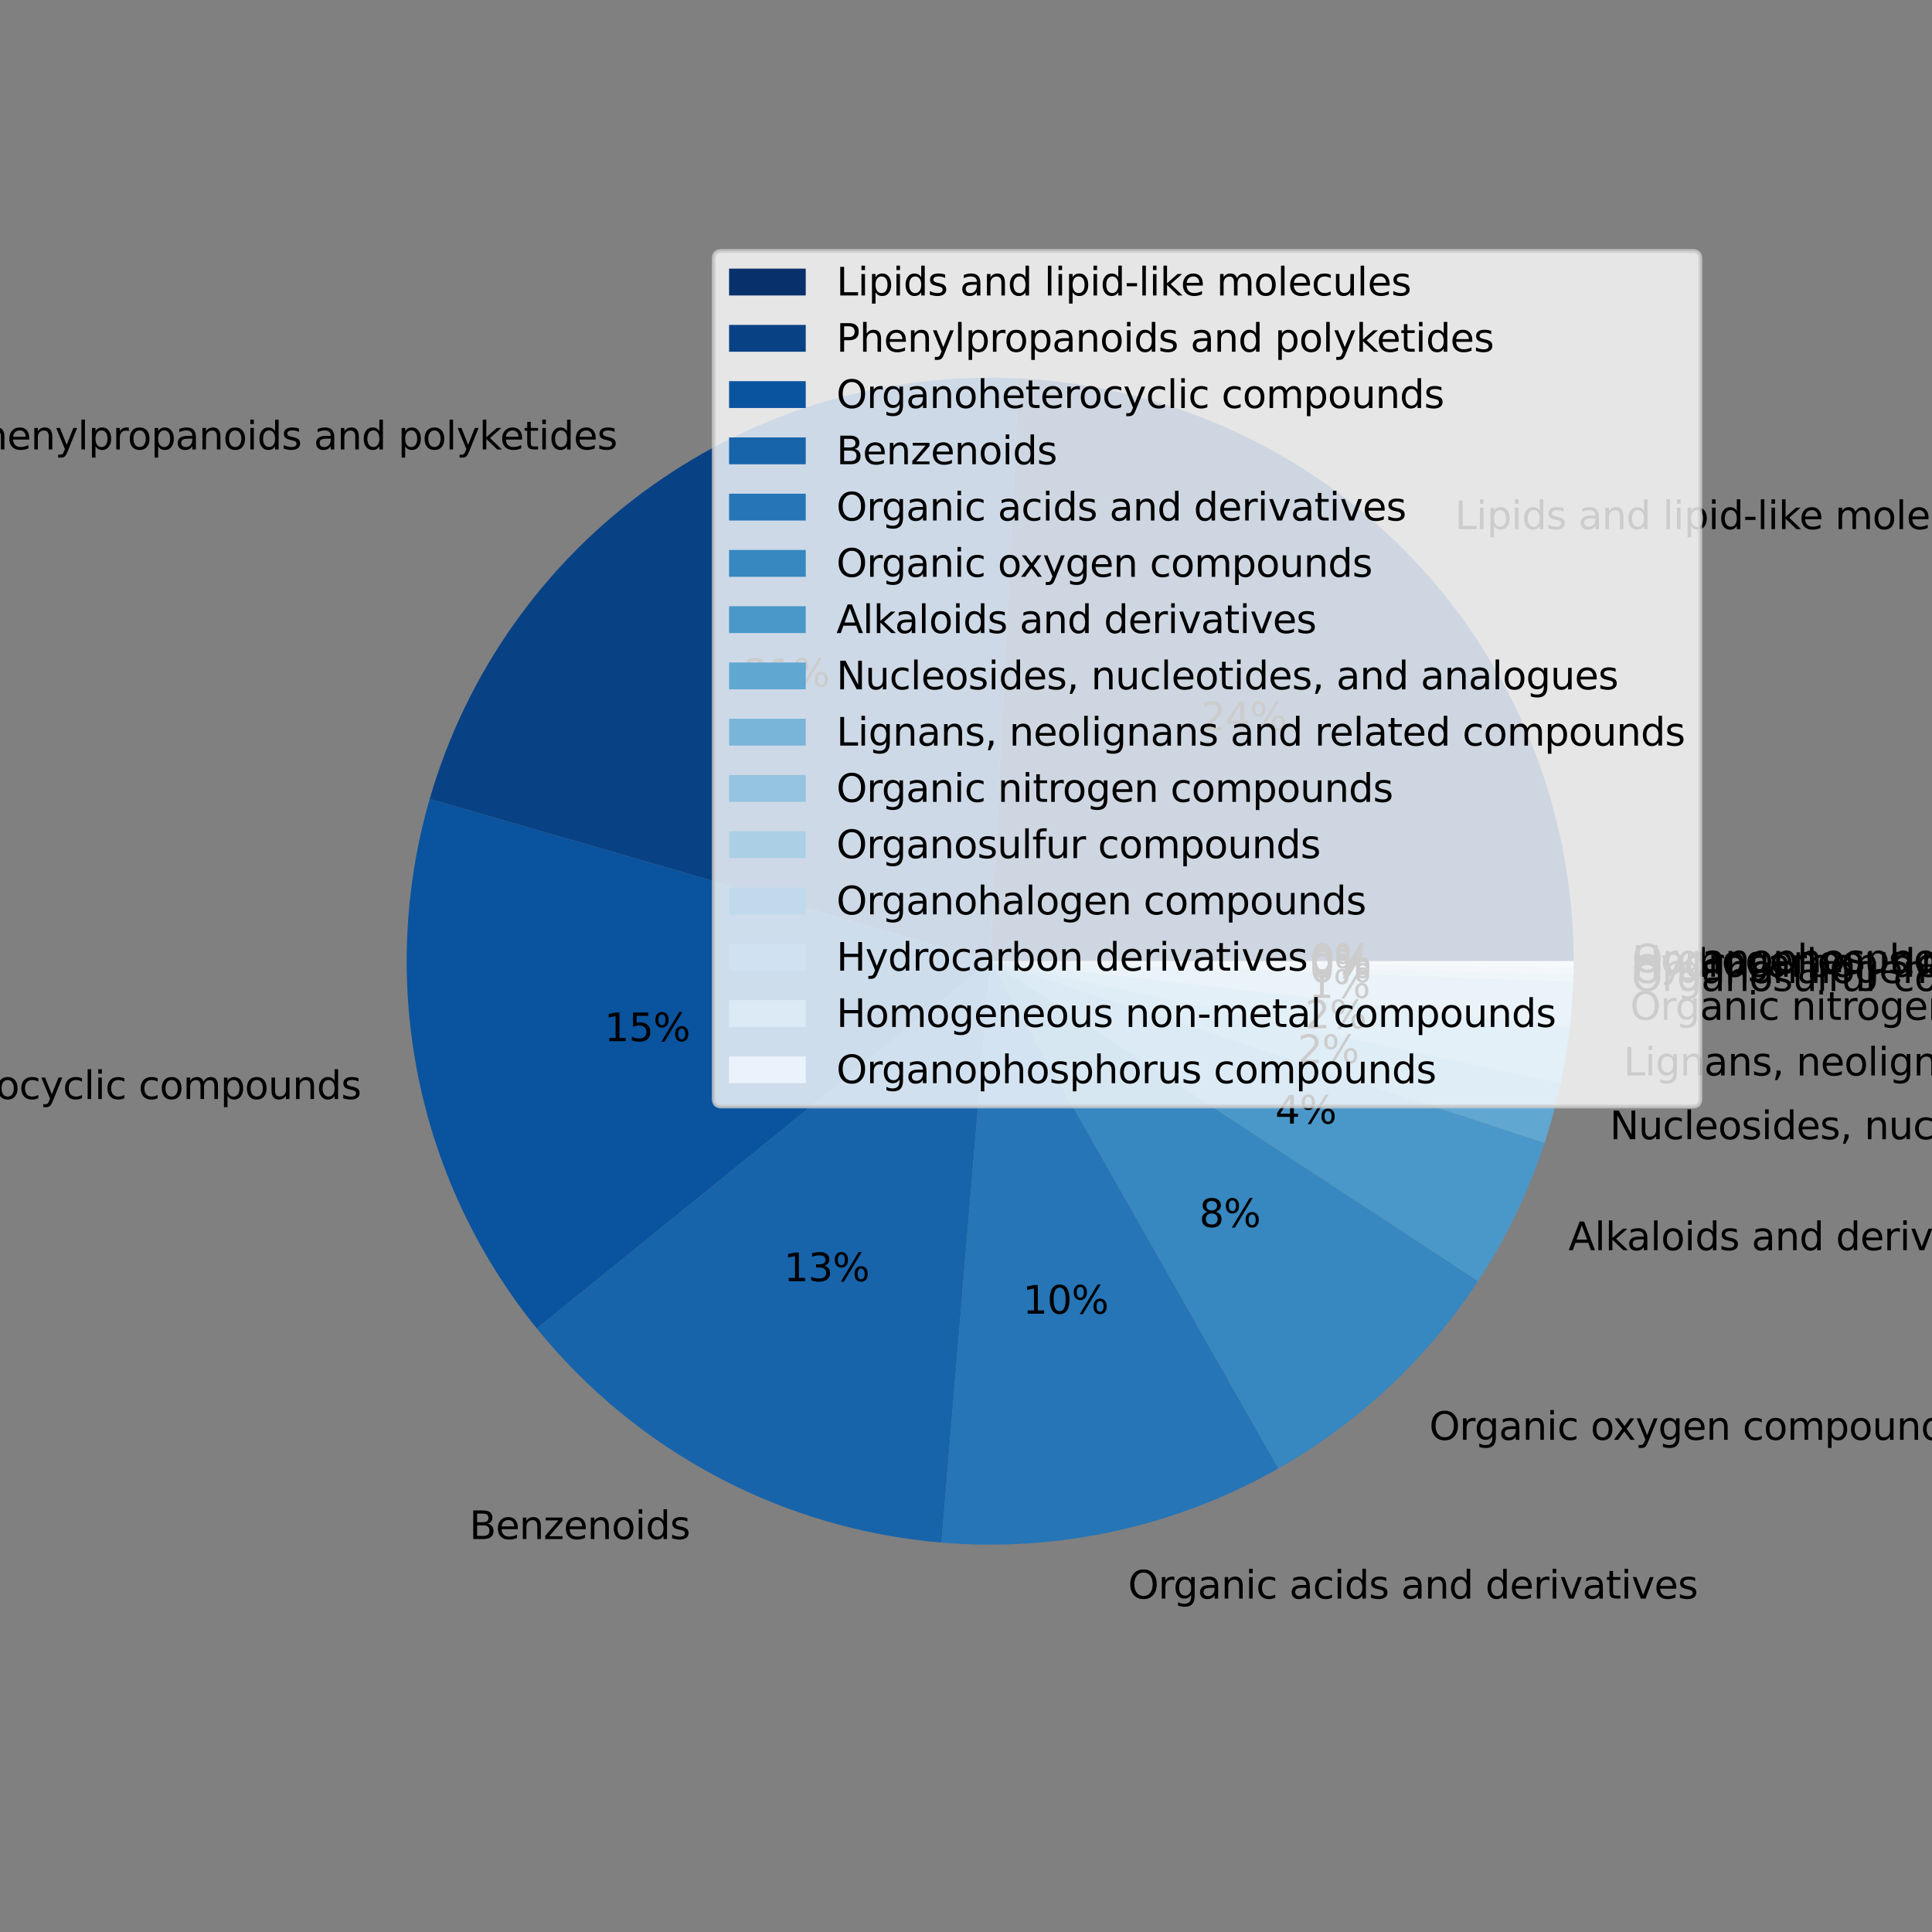 <?xml version="1.0" encoding="utf-8" standalone="no"?>
<!DOCTYPE svg PUBLIC "-//W3C//DTD SVG 1.1//EN"
  "http://www.w3.org/Graphics/SVG/1.1/DTD/svg11.dtd">
<svg height="504pt" version="1.1" viewBox="0 0 504 504" width="504pt" xmlns="http://www.w3.org/2000/svg" xmlns:xlink="http://www.w3.org/1999/xlink">
 <rect x="0" y="0" width="504" height="504" fill="#808080" stroke="none"/>
 <defs>
  <style type="text/css">*{stroke-linecap:butt;stroke-linejoin:round;}</style>
 </defs>
 <g id="figure_1">
  <g id="patch_1">
   <path d="M 0 504 
L 504 504 
L 504 0 
L 0 0 
z
" style="fill:none;"/>
  </g>
  <g id="axes_1">
   <g id="patch_2">
    <path d="M 410.508 250.74 
C 410.508 211.67 395.465 174.062 368.52 145.769 
C 341.575 117.477 304.745 100.618 265.721 98.713 
L 258.3 250.74 
L 410.508 250.74 
z
" style="fill:#08306b;"/>
   </g>
   <g id="patch_3">
    <path d="M 265.721 98.713 
C 231.512 97.043 197.72 106.968 169.847 126.872 
C 141.973 146.776 121.618 175.517 112.095 208.417 
L 258.3 250.74 
L 265.721 98.713 
z
" style="fill:#084285;"/>
   </g>
   <g id="patch_4">
    <path d="M 112.095 208.417 
C 105.271 231.99 104.248 256.867 109.114 280.921 
C 113.98 304.974 124.592 327.498 140.042 346.565 
L 258.3 250.74 
L 112.095 208.417 
z
" style="fill:#0a539e;"/>
   </g>
   <g id="patch_5">
    <path d="M 140.042 346.565 
C 152.962 362.51 168.975 375.678 187.115 385.276 
C 205.255 394.874 225.15 400.705 245.601 402.417 
L 258.3 250.74 
L 140.042 346.565 
z
" style="fill:#1764ab;"/>
   </g>
   <g id="patch_6">
    <path d="M 245.601 402.417 
C 260.802 403.69 276.108 402.67 291.005 399.393 
C 305.902 396.115 320.223 390.617 333.486 383.082 
L 258.3 250.74 
L 245.601 402.417 
z
" style="fill:#2575b7;"/>
   </g>
   <g id="patch_7">
    <path d="M 333.486 383.082 
C 343.945 377.14 353.664 369.978 362.437 361.747 
C 371.211 353.517 378.978 344.275 385.576 334.216 
L 258.3 250.74 
L 333.486 383.082 
z
" style="fill:#3787c0;"/>
   </g>
   <g id="patch_8">
    <path d="M 385.576 334.216 
C 389.244 328.623 392.539 322.794 395.441 316.768 
C 398.342 310.741 400.843 304.53 402.928 298.175 
L 258.3 250.74 
L 385.576 334.216 
z
" style="fill:#4a98c9;"/>
   </g>
   <g id="patch_9">
    <path d="M 402.928 298.175 
C 403.766 295.62 404.536 293.044 405.237 290.449 
C 405.938 287.853 406.571 285.24 407.134 282.611 
L 258.3 250.74 
L 402.928 298.175 
z
" style="fill:#60a7d2;"/>
   </g>
   <g id="patch_10">
    <path d="M 407.134 282.611 
C 407.65 280.199 408.108 277.774 408.507 275.34 
C 408.906 272.906 409.245 270.462 409.525 268.012 
L 258.3 250.74 
L 407.134 282.611 
z
" style="fill:#79b5d9;"/>
   </g>
   <g id="patch_11">
    <path d="M 409.525 268.012 
C 409.748 266.06 409.933 264.104 410.08 262.144 
C 410.227 260.185 410.337 258.223 410.408 256.26 
L 258.3 250.74 
L 409.525 268.012 
z
" style="fill:#94c4df;"/>
   </g>
   <g id="patch_12">
    <path d="M 410.408 256.26 
C 410.42 255.94 410.43 255.619 410.44 255.299 
C 410.449 254.978 410.458 254.657 410.465 254.337 
L 258.3 250.74 
L 410.408 256.26 
z
" style="fill:#abd0e6;"/>
   </g>
   <g id="patch_13">
    <path d="M 410.465 254.337 
C 410.473 254.026 410.479 253.716 410.485 253.405 
C 410.49 253.095 410.495 252.784 410.498 252.474 
L 258.3 250.74 
L 410.465 254.337 
z
" style="fill:#c1d9ed;"/>
   </g>
   <g id="patch_14">
    <path d="M 410.498 252.474 
C 410.5 252.294 410.502 252.114 410.503 251.934 
C 410.505 251.754 410.506 251.574 410.507 251.394 
L 258.3 250.74 
L 410.498 252.474 
z
" style="fill:#d0e1f2;"/>
   </g>
   <g id="patch_15">
    <path d="M 410.507 251.394 
C 410.507 251.334 410.507 251.275 410.507 251.215 
C 410.507 251.156 410.508 251.096 410.508 251.037 
L 258.3 250.74 
L 410.507 251.394 
z
" style="fill:#dceaf6;"/>
   </g>
   <g id="patch_16">
    <path d="M 410.508 251.037 
C 410.508 250.987 410.508 250.938 410.508 250.888 
C 410.508 250.839 410.508 250.789 410.508 250.74 
L 258.3 250.74 
L 410.508 251.037 
z
" style="fill:#eaf2fb;"/>
   </g>
   <g id="matplotlib.axis_1"/>
   <g id="matplotlib.axis_2"/>
   <g id="text_1">
    <!-- Lipids and lipid-like molecules -->
    <g transform="translate(379.542 138.032)scale(0.1 -0.1)">
     <defs>
      <path d="M 628 4666 
L 1259 4666 
L 1259 531 
L 3531 531 
L 3531 0 
L 628 0 
L 628 4666 
z
" id="DejaVuSans-4c" transform="scale(0.016)"/>
      <path d="M 603 3500 
L 1178 3500 
L 1178 0 
L 603 0 
L 603 3500 
z
M 603 4863 
L 1178 4863 
L 1178 4134 
L 603 4134 
L 603 4863 
z
" id="DejaVuSans-69" transform="scale(0.016)"/>
      <path d="M 1159 525 
L 1159 -1331 
L 581 -1331 
L 581 3500 
L 1159 3500 
L 1159 2969 
Q 1341 3281 1617 3432 
Q 1894 3584 2278 3584 
Q 2916 3584 3314 3078 
Q 3713 2572 3713 1747 
Q 3713 922 3314 415 
Q 2916 -91 2278 -91 
Q 1894 -91 1617 61 
Q 1341 213 1159 525 
z
M 3116 1747 
Q 3116 2381 2855 2742 
Q 2594 3103 2138 3103 
Q 1681 3103 1420 2742 
Q 1159 2381 1159 1747 
Q 1159 1113 1420 752 
Q 1681 391 2138 391 
Q 2594 391 2855 752 
Q 3116 1113 3116 1747 
z
" id="DejaVuSans-70" transform="scale(0.016)"/>
      <path d="M 2906 2969 
L 2906 4863 
L 3481 4863 
L 3481 0 
L 2906 0 
L 2906 525 
Q 2725 213 2448 61 
Q 2172 -91 1784 -91 
Q 1150 -91 751 415 
Q 353 922 353 1747 
Q 353 2572 751 3078 
Q 1150 3584 1784 3584 
Q 2172 3584 2448 3432 
Q 2725 3281 2906 2969 
z
M 947 1747 
Q 947 1113 1208 752 
Q 1469 391 1925 391 
Q 2381 391 2643 752 
Q 2906 1113 2906 1747 
Q 2906 2381 2643 2742 
Q 2381 3103 1925 3103 
Q 1469 3103 1208 2742 
Q 947 2381 947 1747 
z
" id="DejaVuSans-64" transform="scale(0.016)"/>
      <path d="M 2834 3397 
L 2834 2853 
Q 2591 2978 2328 3040 
Q 2066 3103 1784 3103 
Q 1356 3103 1142 2972 
Q 928 2841 928 2578 
Q 928 2378 1081 2264 
Q 1234 2150 1697 2047 
L 1894 2003 
Q 2506 1872 2764 1633 
Q 3022 1394 3022 966 
Q 3022 478 2636 193 
Q 2250 -91 1575 -91 
Q 1294 -91 989 -36 
Q 684 19 347 128 
L 347 722 
Q 666 556 975 473 
Q 1284 391 1588 391 
Q 1994 391 2212 530 
Q 2431 669 2431 922 
Q 2431 1156 2273 1281 
Q 2116 1406 1581 1522 
L 1381 1569 
Q 847 1681 609 1914 
Q 372 2147 372 2553 
Q 372 3047 722 3315 
Q 1072 3584 1716 3584 
Q 2034 3584 2315 3537 
Q 2597 3491 2834 3397 
z
" id="DejaVuSans-73" transform="scale(0.016)"/>
      <path id="DejaVuSans-20" transform="scale(0.016)"/>
      <path d="M 2194 1759 
Q 1497 1759 1228 1600 
Q 959 1441 959 1056 
Q 959 750 1161 570 
Q 1363 391 1709 391 
Q 2188 391 2477 730 
Q 2766 1069 2766 1631 
L 2766 1759 
L 2194 1759 
z
M 3341 1997 
L 3341 0 
L 2766 0 
L 2766 531 
Q 2569 213 2275 61 
Q 1981 -91 1556 -91 
Q 1019 -91 701 211 
Q 384 513 384 1019 
Q 384 1609 779 1909 
Q 1175 2209 1959 2209 
L 2766 2209 
L 2766 2266 
Q 2766 2663 2505 2880 
Q 2244 3097 1772 3097 
Q 1472 3097 1187 3025 
Q 903 2953 641 2809 
L 641 3341 
Q 956 3463 1253 3523 
Q 1550 3584 1831 3584 
Q 2591 3584 2966 3190 
Q 3341 2797 3341 1997 
z
" id="DejaVuSans-61" transform="scale(0.016)"/>
      <path d="M 3513 2113 
L 3513 0 
L 2938 0 
L 2938 2094 
Q 2938 2591 2744 2837 
Q 2550 3084 2163 3084 
Q 1697 3084 1428 2787 
Q 1159 2491 1159 1978 
L 1159 0 
L 581 0 
L 581 3500 
L 1159 3500 
L 1159 2956 
Q 1366 3272 1645 3428 
Q 1925 3584 2291 3584 
Q 2894 3584 3203 3211 
Q 3513 2838 3513 2113 
z
" id="DejaVuSans-6e" transform="scale(0.016)"/>
      <path d="M 603 4863 
L 1178 4863 
L 1178 0 
L 603 0 
L 603 4863 
z
" id="DejaVuSans-6c" transform="scale(0.016)"/>
      <path d="M 313 2009 
L 1997 2009 
L 1997 1497 
L 313 1497 
L 313 2009 
z
" id="DejaVuSans-2d" transform="scale(0.016)"/>
      <path d="M 581 4863 
L 1159 4863 
L 1159 1991 
L 2875 3500 
L 3609 3500 
L 1753 1863 
L 3688 0 
L 2938 0 
L 1159 1709 
L 1159 0 
L 581 0 
L 581 4863 
z
" id="DejaVuSans-6b" transform="scale(0.016)"/>
      <path d="M 3597 1894 
L 3597 1613 
L 953 1613 
Q 991 1019 1311 708 
Q 1631 397 2203 397 
Q 2534 397 2845 478 
Q 3156 559 3463 722 
L 3463 178 
Q 3153 47 2828 -22 
Q 2503 -91 2169 -91 
Q 1331 -91 842 396 
Q 353 884 353 1716 
Q 353 2575 817 3079 
Q 1281 3584 2069 3584 
Q 2775 3584 3186 3129 
Q 3597 2675 3597 1894 
z
M 3022 2063 
Q 3016 2534 2758 2815 
Q 2500 3097 2075 3097 
Q 1594 3097 1305 2825 
Q 1016 2553 972 2059 
L 3022 2063 
z
" id="DejaVuSans-65" transform="scale(0.016)"/>
      <path d="M 3328 2828 
Q 3544 3216 3844 3400 
Q 4144 3584 4550 3584 
Q 5097 3584 5394 3201 
Q 5691 2819 5691 2113 
L 5691 0 
L 5113 0 
L 5113 2094 
Q 5113 2597 4934 2840 
Q 4756 3084 4391 3084 
Q 3944 3084 3684 2787 
Q 3425 2491 3425 1978 
L 3425 0 
L 2847 0 
L 2847 2094 
Q 2847 2600 2669 2842 
Q 2491 3084 2119 3084 
Q 1678 3084 1418 2786 
Q 1159 2488 1159 1978 
L 1159 0 
L 581 0 
L 581 3500 
L 1159 3500 
L 1159 2956 
Q 1356 3278 1631 3431 
Q 1906 3584 2284 3584 
Q 2666 3584 2933 3390 
Q 3200 3197 3328 2828 
z
" id="DejaVuSans-6d" transform="scale(0.016)"/>
      <path d="M 1959 3097 
Q 1497 3097 1228 2736 
Q 959 2375 959 1747 
Q 959 1119 1226 758 
Q 1494 397 1959 397 
Q 2419 397 2687 759 
Q 2956 1122 2956 1747 
Q 2956 2369 2687 2733 
Q 2419 3097 1959 3097 
z
M 1959 3584 
Q 2709 3584 3137 3096 
Q 3566 2609 3566 1747 
Q 3566 888 3137 398 
Q 2709 -91 1959 -91 
Q 1206 -91 779 398 
Q 353 888 353 1747 
Q 353 2609 779 3096 
Q 1206 3584 1959 3584 
z
" id="DejaVuSans-6f" transform="scale(0.016)"/>
      <path d="M 3122 3366 
L 3122 2828 
Q 2878 2963 2633 3030 
Q 2388 3097 2138 3097 
Q 1578 3097 1268 2742 
Q 959 2388 959 1747 
Q 959 1106 1268 751 
Q 1578 397 2138 397 
Q 2388 397 2633 464 
Q 2878 531 3122 666 
L 3122 134 
Q 2881 22 2623 -34 
Q 2366 -91 2075 -91 
Q 1284 -91 818 406 
Q 353 903 353 1747 
Q 353 2603 823 3093 
Q 1294 3584 2113 3584 
Q 2378 3584 2631 3529 
Q 2884 3475 3122 3366 
z
" id="DejaVuSans-63" transform="scale(0.016)"/>
      <path d="M 544 1381 
L 544 3500 
L 1119 3500 
L 1119 1403 
Q 1119 906 1312 657 
Q 1506 409 1894 409 
Q 2359 409 2629 706 
Q 2900 1003 2900 1516 
L 2900 3500 
L 3475 3500 
L 3475 0 
L 2900 0 
L 2900 538 
Q 2691 219 2414 64 
Q 2138 -91 1772 -91 
Q 1169 -91 856 284 
Q 544 659 544 1381 
z
M 1991 3584 
L 1991 3584 
z
" id="DejaVuSans-75" transform="scale(0.016)"/>
     </defs>
     <use xlink:href="#DejaVuSans-4c"/>
     <use x="55.713" xlink:href="#DejaVuSans-69"/>
     <use x="83.496" xlink:href="#DejaVuSans-70"/>
     <use x="146.973" xlink:href="#DejaVuSans-69"/>
     <use x="174.756" xlink:href="#DejaVuSans-64"/>
     <use x="238.232" xlink:href="#DejaVuSans-73"/>
     <use x="290.332" xlink:href="#DejaVuSans-20"/>
     <use x="322.119" xlink:href="#DejaVuSans-61"/>
     <use x="383.398" xlink:href="#DejaVuSans-6e"/>
     <use x="446.777" xlink:href="#DejaVuSans-64"/>
     <use x="510.254" xlink:href="#DejaVuSans-20"/>
     <use x="542.041" xlink:href="#DejaVuSans-6c"/>
     <use x="569.824" xlink:href="#DejaVuSans-69"/>
     <use x="597.607" xlink:href="#DejaVuSans-70"/>
     <use x="661.084" xlink:href="#DejaVuSans-69"/>
     <use x="688.867" xlink:href="#DejaVuSans-64"/>
     <use x="752.344" xlink:href="#DejaVuSans-2d"/>
     <use x="788.428" xlink:href="#DejaVuSans-6c"/>
     <use x="816.211" xlink:href="#DejaVuSans-69"/>
     <use x="843.994" xlink:href="#DejaVuSans-6b"/>
     <use x="898.279" xlink:href="#DejaVuSans-65"/>
     <use x="959.803" xlink:href="#DejaVuSans-20"/>
     <use x="991.59" xlink:href="#DejaVuSans-6d"/>
     <use x="1089.002" xlink:href="#DejaVuSans-6f"/>
     <use x="1150.184" xlink:href="#DejaVuSans-6c"/>
     <use x="1177.967" xlink:href="#DejaVuSans-65"/>
     <use x="1239.49" xlink:href="#DejaVuSans-63"/>
     <use x="1294.471" xlink:href="#DejaVuSans-75"/>
     <use x="1357.85" xlink:href="#DejaVuSans-6c"/>
     <use x="1385.633" xlink:href="#DejaVuSans-65"/>
     <use x="1447.156" xlink:href="#DejaVuSans-73"/>
    </g>
   </g>
   <g id="text_2">
    <!-- 24% -->
    <g transform="translate(313.319 190.517)scale(0.1 -0.1)">
     <defs>
      <path d="M 1228 531 
L 3431 531 
L 3431 0 
L 469 0 
L 469 531 
Q 828 903 1448 1529 
Q 2069 2156 2228 2338 
Q 2531 2678 2651 2914 
Q 2772 3150 2772 3378 
Q 2772 3750 2511 3984 
Q 2250 4219 1831 4219 
Q 1534 4219 1204 4116 
Q 875 4013 500 3803 
L 500 4441 
Q 881 4594 1212 4672 
Q 1544 4750 1819 4750 
Q 2544 4750 2975 4387 
Q 3406 4025 3406 3419 
Q 3406 3131 3298 2873 
Q 3191 2616 2906 2266 
Q 2828 2175 2409 1742 
Q 1991 1309 1228 531 
z
" id="DejaVuSans-32" transform="scale(0.016)"/>
      <path d="M 2419 4116 
L 825 1625 
L 2419 1625 
L 2419 4116 
z
M 2253 4666 
L 3047 4666 
L 3047 1625 
L 3713 1625 
L 3713 1100 
L 3047 1100 
L 3047 0 
L 2419 0 
L 2419 1100 
L 313 1100 
L 313 1709 
L 2253 4666 
z
" id="DejaVuSans-34" transform="scale(0.016)"/>
      <path d="M 4653 2053 
Q 4381 2053 4226 1822 
Q 4072 1591 4072 1178 
Q 4072 772 4226 539 
Q 4381 306 4653 306 
Q 4919 306 5073 539 
Q 5228 772 5228 1178 
Q 5228 1588 5073 1820 
Q 4919 2053 4653 2053 
z
M 4653 2450 
Q 5147 2450 5437 2106 
Q 5728 1763 5728 1178 
Q 5728 594 5436 251 
Q 5144 -91 4653 -91 
Q 4153 -91 3862 251 
Q 3572 594 3572 1178 
Q 3572 1766 3864 2108 
Q 4156 2450 4653 2450 
z
M 1428 4353 
Q 1159 4353 1004 4120 
Q 850 3888 850 3481 
Q 850 3069 1003 2837 
Q 1156 2606 1428 2606 
Q 1700 2606 1854 2837 
Q 2009 3069 2009 3481 
Q 2009 3884 1853 4118 
Q 1697 4353 1428 4353 
z
M 4250 4750 
L 4750 4750 
L 1831 -91 
L 1331 -91 
L 4250 4750 
z
M 1428 4750 
Q 1922 4750 2215 4408 
Q 2509 4066 2509 3481 
Q 2509 2891 2217 2550 
Q 1925 2209 1428 2209 
Q 931 2209 642 2551 
Q 353 2894 353 3481 
Q 353 4063 643 4406 
Q 934 4750 1428 4750 
z
" id="DejaVuSans-25" transform="scale(0.016)"/>
     </defs>
     <use xlink:href="#DejaVuSans-32"/>
     <use x="63.623" xlink:href="#DejaVuSans-34"/>
     <use x="127.246" xlink:href="#DejaVuSans-25"/>
    </g>
   </g>
   <g id="text_3">
    <!-- Phenylpropanoids and polyketides -->
    <g transform="translate(-10.5 117.245)scale(0.1 -0.1)">
     <defs>
      <path d="M 1259 4147 
L 1259 2394 
L 2053 2394 
Q 2494 2394 2734 2622 
Q 2975 2850 2975 3272 
Q 2975 3691 2734 3919 
Q 2494 4147 2053 4147 
L 1259 4147 
z
M 628 4666 
L 2053 4666 
Q 2838 4666 3239 4311 
Q 3641 3956 3641 3272 
Q 3641 2581 3239 2228 
Q 2838 1875 2053 1875 
L 1259 1875 
L 1259 0 
L 628 0 
L 628 4666 
z
" id="DejaVuSans-50" transform="scale(0.016)"/>
      <path d="M 3513 2113 
L 3513 0 
L 2938 0 
L 2938 2094 
Q 2938 2591 2744 2837 
Q 2550 3084 2163 3084 
Q 1697 3084 1428 2787 
Q 1159 2491 1159 1978 
L 1159 0 
L 581 0 
L 581 4863 
L 1159 4863 
L 1159 2956 
Q 1366 3272 1645 3428 
Q 1925 3584 2291 3584 
Q 2894 3584 3203 3211 
Q 3513 2838 3513 2113 
z
" id="DejaVuSans-68" transform="scale(0.016)"/>
      <path d="M 2059 -325 
Q 1816 -950 1584 -1140 
Q 1353 -1331 966 -1331 
L 506 -1331 
L 506 -850 
L 844 -850 
Q 1081 -850 1212 -737 
Q 1344 -625 1503 -206 
L 1606 56 
L 191 3500 
L 800 3500 
L 1894 763 
L 2988 3500 
L 3597 3500 
L 2059 -325 
z
" id="DejaVuSans-79" transform="scale(0.016)"/>
      <path d="M 2631 2963 
Q 2534 3019 2420 3045 
Q 2306 3072 2169 3072 
Q 1681 3072 1420 2755 
Q 1159 2438 1159 1844 
L 1159 0 
L 581 0 
L 581 3500 
L 1159 3500 
L 1159 2956 
Q 1341 3275 1631 3429 
Q 1922 3584 2338 3584 
Q 2397 3584 2469 3576 
Q 2541 3569 2628 3553 
L 2631 2963 
z
" id="DejaVuSans-72" transform="scale(0.016)"/>
      <path d="M 1172 4494 
L 1172 3500 
L 2356 3500 
L 2356 3053 
L 1172 3053 
L 1172 1153 
Q 1172 725 1289 603 
Q 1406 481 1766 481 
L 2356 481 
L 2356 0 
L 1766 0 
Q 1100 0 847 248 
Q 594 497 594 1153 
L 594 3053 
L 172 3053 
L 172 3500 
L 594 3500 
L 594 4494 
L 1172 4494 
z
" id="DejaVuSans-74" transform="scale(0.016)"/>
     </defs>
     <use xlink:href="#DejaVuSans-50"/>
     <use x="60.303" xlink:href="#DejaVuSans-68"/>
     <use x="123.682" xlink:href="#DejaVuSans-65"/>
     <use x="185.205" xlink:href="#DejaVuSans-6e"/>
     <use x="248.584" xlink:href="#DejaVuSans-79"/>
     <use x="307.764" xlink:href="#DejaVuSans-6c"/>
     <use x="335.547" xlink:href="#DejaVuSans-70"/>
     <use x="399.023" xlink:href="#DejaVuSans-72"/>
     <use x="437.887" xlink:href="#DejaVuSans-6f"/>
     <use x="499.068" xlink:href="#DejaVuSans-70"/>
     <use x="562.545" xlink:href="#DejaVuSans-61"/>
     <use x="623.824" xlink:href="#DejaVuSans-6e"/>
     <use x="687.203" xlink:href="#DejaVuSans-6f"/>
     <use x="748.385" xlink:href="#DejaVuSans-69"/>
     <use x="776.168" xlink:href="#DejaVuSans-64"/>
     <use x="839.645" xlink:href="#DejaVuSans-73"/>
     <use x="891.744" xlink:href="#DejaVuSans-20"/>
     <use x="923.531" xlink:href="#DejaVuSans-61"/>
     <use x="984.811" xlink:href="#DejaVuSans-6e"/>
     <use x="1048.189" xlink:href="#DejaVuSans-64"/>
     <use x="1111.666" xlink:href="#DejaVuSans-20"/>
     <use x="1143.453" xlink:href="#DejaVuSans-70"/>
     <use x="1206.93" xlink:href="#DejaVuSans-6f"/>
     <use x="1268.111" xlink:href="#DejaVuSans-6c"/>
     <use x="1295.895" xlink:href="#DejaVuSans-79"/>
     <use x="1355.074" xlink:href="#DejaVuSans-6b"/>
     <use x="1409.359" xlink:href="#DejaVuSans-65"/>
     <use x="1470.883" xlink:href="#DejaVuSans-74"/>
     <use x="1510.092" xlink:href="#DejaVuSans-69"/>
     <use x="1537.875" xlink:href="#DejaVuSans-64"/>
     <use x="1601.352" xlink:href="#DejaVuSans-65"/>
     <use x="1662.875" xlink:href="#DejaVuSans-73"/>
    </g>
   </g>
   <g id="text_4">
    <!-- 21% -->
    <g transform="translate(194.115 179.179)scale(0.1 -0.1)">
     <defs>
      <path d="M 794 531 
L 1825 531 
L 1825 4091 
L 703 3866 
L 703 4441 
L 1819 4666 
L 2450 4666 
L 2450 531 
L 3481 531 
L 3481 0 
L 794 0 
L 794 531 
z
" id="DejaVuSans-31" transform="scale(0.016)"/>
     </defs>
     <use xlink:href="#DejaVuSans-32"/>
     <use x="63.623" xlink:href="#DejaVuSans-31"/>
     <use x="127.246" xlink:href="#DejaVuSans-25"/>
    </g>
   </g>
   <g id="text_5">
    <!-- Organoheterocyclic compounds -->
    <g transform="translate(-64.32 286.698)scale(0.1 -0.1)">
     <defs>
      <path d="M 2522 4238 
Q 1834 4238 1429 3725 
Q 1025 3213 1025 2328 
Q 1025 1447 1429 934 
Q 1834 422 2522 422 
Q 3209 422 3611 934 
Q 4013 1447 4013 2328 
Q 4013 3213 3611 3725 
Q 3209 4238 2522 4238 
z
M 2522 4750 
Q 3503 4750 4090 4092 
Q 4678 3434 4678 2328 
Q 4678 1225 4090 567 
Q 3503 -91 2522 -91 
Q 1538 -91 948 565 
Q 359 1222 359 2328 
Q 359 3434 948 4092 
Q 1538 4750 2522 4750 
z
" id="DejaVuSans-4f" transform="scale(0.016)"/>
      <path d="M 2906 1791 
Q 2906 2416 2648 2759 
Q 2391 3103 1925 3103 
Q 1463 3103 1205 2759 
Q 947 2416 947 1791 
Q 947 1169 1205 825 
Q 1463 481 1925 481 
Q 2391 481 2648 825 
Q 2906 1169 2906 1791 
z
M 3481 434 
Q 3481 -459 3084 -895 
Q 2688 -1331 1869 -1331 
Q 1566 -1331 1297 -1286 
Q 1028 -1241 775 -1147 
L 775 -588 
Q 1028 -725 1275 -790 
Q 1522 -856 1778 -856 
Q 2344 -856 2625 -561 
Q 2906 -266 2906 331 
L 2906 616 
Q 2728 306 2450 153 
Q 2172 0 1784 0 
Q 1141 0 747 490 
Q 353 981 353 1791 
Q 353 2603 747 3093 
Q 1141 3584 1784 3584 
Q 2172 3584 2450 3431 
Q 2728 3278 2906 2969 
L 2906 3500 
L 3481 3500 
L 3481 434 
z
" id="DejaVuSans-67" transform="scale(0.016)"/>
     </defs>
     <use xlink:href="#DejaVuSans-4f"/>
     <use x="78.711" xlink:href="#DejaVuSans-72"/>
     <use x="118.074" xlink:href="#DejaVuSans-67"/>
     <use x="181.551" xlink:href="#DejaVuSans-61"/>
     <use x="242.83" xlink:href="#DejaVuSans-6e"/>
     <use x="306.209" xlink:href="#DejaVuSans-6f"/>
     <use x="367.391" xlink:href="#DejaVuSans-68"/>
     <use x="430.77" xlink:href="#DejaVuSans-65"/>
     <use x="492.293" xlink:href="#DejaVuSans-74"/>
     <use x="531.502" xlink:href="#DejaVuSans-65"/>
     <use x="593.025" xlink:href="#DejaVuSans-72"/>
     <use x="631.889" xlink:href="#DejaVuSans-6f"/>
     <use x="693.07" xlink:href="#DejaVuSans-63"/>
     <use x="748.051" xlink:href="#DejaVuSans-79"/>
     <use x="807.23" xlink:href="#DejaVuSans-63"/>
     <use x="862.211" xlink:href="#DejaVuSans-6c"/>
     <use x="889.994" xlink:href="#DejaVuSans-69"/>
     <use x="917.777" xlink:href="#DejaVuSans-63"/>
     <use x="972.758" xlink:href="#DejaVuSans-20"/>
     <use x="1004.545" xlink:href="#DejaVuSans-63"/>
     <use x="1059.525" xlink:href="#DejaVuSans-6f"/>
     <use x="1120.707" xlink:href="#DejaVuSans-6d"/>
     <use x="1218.119" xlink:href="#DejaVuSans-70"/>
     <use x="1281.596" xlink:href="#DejaVuSans-6f"/>
     <use x="1342.777" xlink:href="#DejaVuSans-75"/>
     <use x="1406.156" xlink:href="#DejaVuSans-6e"/>
     <use x="1469.535" xlink:href="#DejaVuSans-64"/>
     <use x="1533.012" xlink:href="#DejaVuSans-73"/>
    </g>
   </g>
   <g id="text_6">
    <!-- 15% -->
    <g transform="translate(157.675 271.608)scale(0.1 -0.1)">
     <defs>
      <path d="M 691 4666 
L 3169 4666 
L 3169 4134 
L 1269 4134 
L 1269 2991 
Q 1406 3038 1543 3061 
Q 1681 3084 1819 3084 
Q 2600 3084 3056 2656 
Q 3513 2228 3513 1497 
Q 3513 744 3044 326 
Q 2575 -91 1722 -91 
Q 1428 -91 1123 -41 
Q 819 9 494 109 
L 494 744 
Q 775 591 1075 516 
Q 1375 441 1709 441 
Q 2250 441 2565 725 
Q 2881 1009 2881 1497 
Q 2881 1984 2565 2268 
Q 2250 2553 1709 2553 
Q 1456 2553 1204 2497 
Q 953 2441 691 2322 
L 691 4666 
z
" id="DejaVuSans-35" transform="scale(0.016)"/>
     </defs>
     <use xlink:href="#DejaVuSans-31"/>
     <use x="63.623" xlink:href="#DejaVuSans-35"/>
     <use x="127.246" xlink:href="#DejaVuSans-25"/>
    </g>
   </g>
   <g id="text_7">
    <!-- Benzenoids -->
    <g transform="translate(122.451 401.489)scale(0.1 -0.1)">
     <defs>
      <path d="M 1259 2228 
L 1259 519 
L 2272 519 
Q 2781 519 3026 730 
Q 3272 941 3272 1375 
Q 3272 1813 3026 2020 
Q 2781 2228 2272 2228 
L 1259 2228 
z
M 1259 4147 
L 1259 2741 
L 2194 2741 
Q 2656 2741 2882 2914 
Q 3109 3088 3109 3444 
Q 3109 3797 2882 3972 
Q 2656 4147 2194 4147 
L 1259 4147 
z
M 628 4666 
L 2241 4666 
Q 2963 4666 3353 4366 
Q 3744 4066 3744 3513 
Q 3744 3084 3544 2831 
Q 3344 2578 2956 2516 
Q 3422 2416 3680 2098 
Q 3938 1781 3938 1306 
Q 3938 681 3513 340 
Q 3088 0 2303 0 
L 628 0 
L 628 4666 
z
" id="DejaVuSans-42" transform="scale(0.016)"/>
      <path d="M 353 3500 
L 3084 3500 
L 3084 2975 
L 922 459 
L 3084 459 
L 3084 0 
L 275 0 
L 275 525 
L 2438 3041 
L 353 3041 
L 353 3500 
z
" id="DejaVuSans-7a" transform="scale(0.016)"/>
     </defs>
     <use xlink:href="#DejaVuSans-42"/>
     <use x="68.604" xlink:href="#DejaVuSans-65"/>
     <use x="130.127" xlink:href="#DejaVuSans-6e"/>
     <use x="193.506" xlink:href="#DejaVuSans-7a"/>
     <use x="245.996" xlink:href="#DejaVuSans-65"/>
     <use x="307.52" xlink:href="#DejaVuSans-6e"/>
     <use x="370.898" xlink:href="#DejaVuSans-6f"/>
     <use x="432.08" xlink:href="#DejaVuSans-69"/>
     <use x="459.863" xlink:href="#DejaVuSans-64"/>
     <use x="523.34" xlink:href="#DejaVuSans-73"/>
    </g>
   </g>
   <g id="text_8">
    <!-- 13% -->
    <g transform="translate(204.476 334.221)scale(0.1 -0.1)">
     <defs>
      <path d="M 2597 2516 
Q 3050 2419 3304 2112 
Q 3559 1806 3559 1356 
Q 3559 666 3084 287 
Q 2609 -91 1734 -91 
Q 1441 -91 1130 -33 
Q 819 25 488 141 
L 488 750 
Q 750 597 1062 519 
Q 1375 441 1716 441 
Q 2309 441 2620 675 
Q 2931 909 2931 1356 
Q 2931 1769 2642 2001 
Q 2353 2234 1838 2234 
L 1294 2234 
L 1294 2753 
L 1863 2753 
Q 2328 2753 2575 2939 
Q 2822 3125 2822 3475 
Q 2822 3834 2567 4026 
Q 2313 4219 1838 4219 
Q 1578 4219 1281 4162 
Q 984 4106 628 3988 
L 628 4550 
Q 988 4650 1302 4700 
Q 1616 4750 1894 4750 
Q 2613 4750 3031 4423 
Q 3450 4097 3450 3541 
Q 3450 3153 3228 2886 
Q 3006 2619 2597 2516 
z
" id="DejaVuSans-33" transform="scale(0.016)"/>
     </defs>
     <use xlink:href="#DejaVuSans-31"/>
     <use x="63.623" xlink:href="#DejaVuSans-33"/>
     <use x="127.246" xlink:href="#DejaVuSans-25"/>
    </g>
   </g>
   <g id="text_9">
    <!-- Organic acids and derivatives -->
    <g transform="translate(294.275 417.017)scale(0.1 -0.1)">
     <defs>
      <path d="M 191 3500 
L 800 3500 
L 1894 563 
L 2988 3500 
L 3597 3500 
L 2284 0 
L 1503 0 
L 191 3500 
z
" id="DejaVuSans-76" transform="scale(0.016)"/>
     </defs>
     <use xlink:href="#DejaVuSans-4f"/>
     <use x="78.711" xlink:href="#DejaVuSans-72"/>
     <use x="118.074" xlink:href="#DejaVuSans-67"/>
     <use x="181.551" xlink:href="#DejaVuSans-61"/>
     <use x="242.83" xlink:href="#DejaVuSans-6e"/>
     <use x="306.209" xlink:href="#DejaVuSans-69"/>
     <use x="333.992" xlink:href="#DejaVuSans-63"/>
     <use x="388.973" xlink:href="#DejaVuSans-20"/>
     <use x="420.76" xlink:href="#DejaVuSans-61"/>
     <use x="482.039" xlink:href="#DejaVuSans-63"/>
     <use x="537.02" xlink:href="#DejaVuSans-69"/>
     <use x="564.803" xlink:href="#DejaVuSans-64"/>
     <use x="628.279" xlink:href="#DejaVuSans-73"/>
     <use x="680.379" xlink:href="#DejaVuSans-20"/>
     <use x="712.166" xlink:href="#DejaVuSans-61"/>
     <use x="773.445" xlink:href="#DejaVuSans-6e"/>
     <use x="836.824" xlink:href="#DejaVuSans-64"/>
     <use x="900.301" xlink:href="#DejaVuSans-20"/>
     <use x="932.088" xlink:href="#DejaVuSans-64"/>
     <use x="995.564" xlink:href="#DejaVuSans-65"/>
     <use x="1057.088" xlink:href="#DejaVuSans-72"/>
     <use x="1098.201" xlink:href="#DejaVuSans-69"/>
     <use x="1125.984" xlink:href="#DejaVuSans-76"/>
     <use x="1185.164" xlink:href="#DejaVuSans-61"/>
     <use x="1246.443" xlink:href="#DejaVuSans-74"/>
     <use x="1285.652" xlink:href="#DejaVuSans-69"/>
     <use x="1313.436" xlink:href="#DejaVuSans-76"/>
     <use x="1372.615" xlink:href="#DejaVuSans-65"/>
     <use x="1434.139" xlink:href="#DejaVuSans-73"/>
    </g>
   </g>
   <g id="text_10">
    <!-- 10% -->
    <g transform="translate(266.81 342.691)scale(0.1 -0.1)">
     <defs>
      <path d="M 2034 4250 
Q 1547 4250 1301 3770 
Q 1056 3291 1056 2328 
Q 1056 1369 1301 889 
Q 1547 409 2034 409 
Q 2525 409 2770 889 
Q 3016 1369 3016 2328 
Q 3016 3291 2770 3770 
Q 2525 4250 2034 4250 
z
M 2034 4750 
Q 2819 4750 3233 4129 
Q 3647 3509 3647 2328 
Q 3647 1150 3233 529 
Q 2819 -91 2034 -91 
Q 1250 -91 836 529 
Q 422 1150 422 2328 
Q 422 3509 836 4129 
Q 1250 4750 2034 4750 
z
" id="DejaVuSans-30" transform="scale(0.016)"/>
     </defs>
     <use xlink:href="#DejaVuSans-31"/>
     <use x="63.623" xlink:href="#DejaVuSans-30"/>
     <use x="127.246" xlink:href="#DejaVuSans-25"/>
    </g>
   </g>
   <g id="text_11">
    <!-- Organic oxygen compounds -->
    <g transform="translate(372.851 375.608)scale(0.1 -0.1)">
     <defs>
      <path d="M 3513 3500 
L 2247 1797 
L 3578 0 
L 2900 0 
L 1881 1375 
L 863 0 
L 184 0 
L 1544 1831 
L 300 3500 
L 978 3500 
L 1906 2253 
L 2834 3500 
L 3513 3500 
z
" id="DejaVuSans-78" transform="scale(0.016)"/>
     </defs>
     <use xlink:href="#DejaVuSans-4f"/>
     <use x="78.711" xlink:href="#DejaVuSans-72"/>
     <use x="118.074" xlink:href="#DejaVuSans-67"/>
     <use x="181.551" xlink:href="#DejaVuSans-61"/>
     <use x="242.83" xlink:href="#DejaVuSans-6e"/>
     <use x="306.209" xlink:href="#DejaVuSans-69"/>
     <use x="333.992" xlink:href="#DejaVuSans-63"/>
     <use x="388.973" xlink:href="#DejaVuSans-20"/>
     <use x="420.76" xlink:href="#DejaVuSans-6f"/>
     <use x="478.816" xlink:href="#DejaVuSans-78"/>
     <use x="537.996" xlink:href="#DejaVuSans-79"/>
     <use x="597.176" xlink:href="#DejaVuSans-67"/>
     <use x="660.652" xlink:href="#DejaVuSans-65"/>
     <use x="722.176" xlink:href="#DejaVuSans-6e"/>
     <use x="785.555" xlink:href="#DejaVuSans-20"/>
     <use x="817.342" xlink:href="#DejaVuSans-63"/>
     <use x="872.322" xlink:href="#DejaVuSans-6f"/>
     <use x="933.504" xlink:href="#DejaVuSans-6d"/>
     <use x="1030.916" xlink:href="#DejaVuSans-70"/>
     <use x="1094.393" xlink:href="#DejaVuSans-6f"/>
     <use x="1155.574" xlink:href="#DejaVuSans-75"/>
     <use x="1218.953" xlink:href="#DejaVuSans-6e"/>
     <use x="1282.332" xlink:href="#DejaVuSans-64"/>
     <use x="1345.809" xlink:href="#DejaVuSans-73"/>
    </g>
   </g>
   <g id="text_12">
    <!-- 8% -->
    <g transform="translate(312.85 320.104)scale(0.1 -0.1)">
     <defs>
      <path d="M 2034 2216 
Q 1584 2216 1326 1975 
Q 1069 1734 1069 1313 
Q 1069 891 1326 650 
Q 1584 409 2034 409 
Q 2484 409 2743 651 
Q 3003 894 3003 1313 
Q 3003 1734 2745 1975 
Q 2488 2216 2034 2216 
z
M 1403 2484 
Q 997 2584 770 2862 
Q 544 3141 544 3541 
Q 544 4100 942 4425 
Q 1341 4750 2034 4750 
Q 2731 4750 3128 4425 
Q 3525 4100 3525 3541 
Q 3525 3141 3298 2862 
Q 3072 2584 2669 2484 
Q 3125 2378 3379 2068 
Q 3634 1759 3634 1313 
Q 3634 634 3220 271 
Q 2806 -91 2034 -91 
Q 1263 -91 848 271 
Q 434 634 434 1313 
Q 434 1759 690 2068 
Q 947 2378 1403 2484 
z
M 1172 3481 
Q 1172 3119 1398 2916 
Q 1625 2713 2034 2713 
Q 2441 2713 2670 2916 
Q 2900 3119 2900 3481 
Q 2900 3844 2670 4047 
Q 2441 4250 2034 4250 
Q 1625 4250 1398 4047 
Q 1172 3844 1172 3481 
z
" id="DejaVuSans-38" transform="scale(0.016)"/>
     </defs>
     <use xlink:href="#DejaVuSans-38"/>
     <use x="63.623" xlink:href="#DejaVuSans-25"/>
    </g>
   </g>
   <g id="text_13">
    <!-- Alkaloids and derivatives -->
    <g transform="translate(409.155 326.13)scale(0.1 -0.1)">
     <defs>
      <path d="M 2188 4044 
L 1331 1722 
L 3047 1722 
L 2188 4044 
z
M 1831 4666 
L 2547 4666 
L 4325 0 
L 3669 0 
L 3244 1197 
L 1141 1197 
L 716 0 
L 50 0 
L 1831 4666 
z
" id="DejaVuSans-41" transform="scale(0.016)"/>
     </defs>
     <use xlink:href="#DejaVuSans-41"/>
     <use x="68.408" xlink:href="#DejaVuSans-6c"/>
     <use x="96.191" xlink:href="#DejaVuSans-6b"/>
     <use x="152.352" xlink:href="#DejaVuSans-61"/>
     <use x="213.631" xlink:href="#DejaVuSans-6c"/>
     <use x="241.414" xlink:href="#DejaVuSans-6f"/>
     <use x="302.596" xlink:href="#DejaVuSans-69"/>
     <use x="330.379" xlink:href="#DejaVuSans-64"/>
     <use x="393.855" xlink:href="#DejaVuSans-73"/>
     <use x="445.955" xlink:href="#DejaVuSans-20"/>
     <use x="477.742" xlink:href="#DejaVuSans-61"/>
     <use x="539.021" xlink:href="#DejaVuSans-6e"/>
     <use x="602.4" xlink:href="#DejaVuSans-64"/>
     <use x="665.877" xlink:href="#DejaVuSans-20"/>
     <use x="697.664" xlink:href="#DejaVuSans-64"/>
     <use x="761.141" xlink:href="#DejaVuSans-65"/>
     <use x="822.664" xlink:href="#DejaVuSans-72"/>
     <use x="863.777" xlink:href="#DejaVuSans-69"/>
     <use x="891.561" xlink:href="#DejaVuSans-76"/>
     <use x="950.74" xlink:href="#DejaVuSans-61"/>
     <use x="1012.02" xlink:href="#DejaVuSans-74"/>
     <use x="1051.229" xlink:href="#DejaVuSans-69"/>
     <use x="1079.012" xlink:href="#DejaVuSans-76"/>
     <use x="1138.191" xlink:href="#DejaVuSans-65"/>
     <use x="1199.715" xlink:href="#DejaVuSans-73"/>
    </g>
   </g>
   <g id="text_14">
    <!-- 4% -->
    <g transform="translate(332.652 293.116)scale(0.1 -0.1)">
     <use xlink:href="#DejaVuSans-34"/>
     <use x="63.623" xlink:href="#DejaVuSans-25"/>
    </g>
   </g>
   <g id="text_15">
    <!-- Nucleosides, nucleotides, and analogues -->
    <g transform="translate(419.931 297.179)scale(0.1 -0.1)">
     <defs>
      <path d="M 628 4666 
L 1478 4666 
L 3547 763 
L 3547 4666 
L 4159 4666 
L 4159 0 
L 3309 0 
L 1241 3903 
L 1241 0 
L 628 0 
L 628 4666 
z
" id="DejaVuSans-4e" transform="scale(0.016)"/>
      <path d="M 750 794 
L 1409 794 
L 1409 256 
L 897 -744 
L 494 -744 
L 750 256 
L 750 794 
z
" id="DejaVuSans-2c" transform="scale(0.016)"/>
     </defs>
     <use xlink:href="#DejaVuSans-4e"/>
     <use x="74.805" xlink:href="#DejaVuSans-75"/>
     <use x="138.184" xlink:href="#DejaVuSans-63"/>
     <use x="193.164" xlink:href="#DejaVuSans-6c"/>
     <use x="220.947" xlink:href="#DejaVuSans-65"/>
     <use x="282.471" xlink:href="#DejaVuSans-6f"/>
     <use x="343.652" xlink:href="#DejaVuSans-73"/>
     <use x="395.752" xlink:href="#DejaVuSans-69"/>
     <use x="423.535" xlink:href="#DejaVuSans-64"/>
     <use x="487.012" xlink:href="#DejaVuSans-65"/>
     <use x="548.535" xlink:href="#DejaVuSans-73"/>
     <use x="600.635" xlink:href="#DejaVuSans-2c"/>
     <use x="632.422" xlink:href="#DejaVuSans-20"/>
     <use x="664.209" xlink:href="#DejaVuSans-6e"/>
     <use x="727.588" xlink:href="#DejaVuSans-75"/>
     <use x="790.967" xlink:href="#DejaVuSans-63"/>
     <use x="845.947" xlink:href="#DejaVuSans-6c"/>
     <use x="873.73" xlink:href="#DejaVuSans-65"/>
     <use x="935.254" xlink:href="#DejaVuSans-6f"/>
     <use x="996.436" xlink:href="#DejaVuSans-74"/>
     <use x="1035.645" xlink:href="#DejaVuSans-69"/>
     <use x="1063.428" xlink:href="#DejaVuSans-64"/>
     <use x="1126.904" xlink:href="#DejaVuSans-65"/>
     <use x="1188.428" xlink:href="#DejaVuSans-73"/>
     <use x="1240.527" xlink:href="#DejaVuSans-2c"/>
     <use x="1272.314" xlink:href="#DejaVuSans-20"/>
     <use x="1304.102" xlink:href="#DejaVuSans-61"/>
     <use x="1365.381" xlink:href="#DejaVuSans-6e"/>
     <use x="1428.76" xlink:href="#DejaVuSans-64"/>
     <use x="1492.236" xlink:href="#DejaVuSans-20"/>
     <use x="1524.023" xlink:href="#DejaVuSans-61"/>
     <use x="1585.303" xlink:href="#DejaVuSans-6e"/>
     <use x="1648.682" xlink:href="#DejaVuSans-61"/>
     <use x="1709.961" xlink:href="#DejaVuSans-6c"/>
     <use x="1737.744" xlink:href="#DejaVuSans-6f"/>
     <use x="1798.926" xlink:href="#DejaVuSans-67"/>
     <use x="1862.402" xlink:href="#DejaVuSans-75"/>
     <use x="1925.781" xlink:href="#DejaVuSans-65"/>
     <use x="1987.305" xlink:href="#DejaVuSans-73"/>
    </g>
   </g>
   <g id="text_16">
    <!-- 2% -->
    <g transform="translate(338.53 277.325)scale(0.1 -0.1)">
     <use xlink:href="#DejaVuSans-32"/>
     <use x="63.623" xlink:href="#DejaVuSans-25"/>
    </g>
   </g>
   <g id="text_17">
    <!-- Lignans, neolignans and related compounds -->
    <g transform="translate(423.528 280.56)scale(0.1 -0.1)">
     <use xlink:href="#DejaVuSans-4c"/>
     <use x="55.713" xlink:href="#DejaVuSans-69"/>
     <use x="83.496" xlink:href="#DejaVuSans-67"/>
     <use x="146.973" xlink:href="#DejaVuSans-6e"/>
     <use x="210.352" xlink:href="#DejaVuSans-61"/>
     <use x="271.631" xlink:href="#DejaVuSans-6e"/>
     <use x="335.01" xlink:href="#DejaVuSans-73"/>
     <use x="387.109" xlink:href="#DejaVuSans-2c"/>
     <use x="418.896" xlink:href="#DejaVuSans-20"/>
     <use x="450.684" xlink:href="#DejaVuSans-6e"/>
     <use x="514.062" xlink:href="#DejaVuSans-65"/>
     <use x="575.586" xlink:href="#DejaVuSans-6f"/>
     <use x="636.768" xlink:href="#DejaVuSans-6c"/>
     <use x="664.551" xlink:href="#DejaVuSans-69"/>
     <use x="692.334" xlink:href="#DejaVuSans-67"/>
     <use x="755.811" xlink:href="#DejaVuSans-6e"/>
     <use x="819.189" xlink:href="#DejaVuSans-61"/>
     <use x="880.469" xlink:href="#DejaVuSans-6e"/>
     <use x="943.848" xlink:href="#DejaVuSans-73"/>
     <use x="995.947" xlink:href="#DejaVuSans-20"/>
     <use x="1027.734" xlink:href="#DejaVuSans-61"/>
     <use x="1089.014" xlink:href="#DejaVuSans-6e"/>
     <use x="1152.393" xlink:href="#DejaVuSans-64"/>
     <use x="1215.869" xlink:href="#DejaVuSans-20"/>
     <use x="1247.656" xlink:href="#DejaVuSans-72"/>
     <use x="1286.52" xlink:href="#DejaVuSans-65"/>
     <use x="1348.043" xlink:href="#DejaVuSans-6c"/>
     <use x="1375.826" xlink:href="#DejaVuSans-61"/>
     <use x="1437.105" xlink:href="#DejaVuSans-74"/>
     <use x="1476.314" xlink:href="#DejaVuSans-65"/>
     <use x="1537.838" xlink:href="#DejaVuSans-64"/>
     <use x="1601.314" xlink:href="#DejaVuSans-20"/>
     <use x="1633.102" xlink:href="#DejaVuSans-63"/>
     <use x="1688.082" xlink:href="#DejaVuSans-6f"/>
     <use x="1749.264" xlink:href="#DejaVuSans-6d"/>
     <use x="1846.676" xlink:href="#DejaVuSans-70"/>
     <use x="1910.152" xlink:href="#DejaVuSans-6f"/>
     <use x="1971.334" xlink:href="#DejaVuSans-75"/>
     <use x="2034.713" xlink:href="#DejaVuSans-6e"/>
     <use x="2098.092" xlink:href="#DejaVuSans-64"/>
     <use x="2161.568" xlink:href="#DejaVuSans-73"/>
    </g>
   </g>
   <g id="text_18">
    <!-- 2% -->
    <g transform="translate(340.492 268.26)scale(0.1 -0.1)">
     <use xlink:href="#DejaVuSans-32"/>
     <use x="63.623" xlink:href="#DejaVuSans-25"/>
    </g>
   </g>
   <g id="text_19">
    <!-- Organic nitrogen compounds -->
    <g transform="translate(425.258 266.044)scale(0.1 -0.1)">
     <use xlink:href="#DejaVuSans-4f"/>
     <use x="78.711" xlink:href="#DejaVuSans-72"/>
     <use x="118.074" xlink:href="#DejaVuSans-67"/>
     <use x="181.551" xlink:href="#DejaVuSans-61"/>
     <use x="242.83" xlink:href="#DejaVuSans-6e"/>
     <use x="306.209" xlink:href="#DejaVuSans-69"/>
     <use x="333.992" xlink:href="#DejaVuSans-63"/>
     <use x="388.973" xlink:href="#DejaVuSans-20"/>
     <use x="420.76" xlink:href="#DejaVuSans-6e"/>
     <use x="484.139" xlink:href="#DejaVuSans-69"/>
     <use x="511.922" xlink:href="#DejaVuSans-74"/>
     <use x="551.131" xlink:href="#DejaVuSans-72"/>
     <use x="589.994" xlink:href="#DejaVuSans-6f"/>
     <use x="651.176" xlink:href="#DejaVuSans-67"/>
     <use x="714.652" xlink:href="#DejaVuSans-65"/>
     <use x="776.176" xlink:href="#DejaVuSans-6e"/>
     <use x="839.555" xlink:href="#DejaVuSans-20"/>
     <use x="871.342" xlink:href="#DejaVuSans-63"/>
     <use x="926.322" xlink:href="#DejaVuSans-6f"/>
     <use x="987.504" xlink:href="#DejaVuSans-6d"/>
     <use x="1084.916" xlink:href="#DejaVuSans-70"/>
     <use x="1148.393" xlink:href="#DejaVuSans-6f"/>
     <use x="1209.574" xlink:href="#DejaVuSans-75"/>
     <use x="1272.953" xlink:href="#DejaVuSans-6e"/>
     <use x="1336.332" xlink:href="#DejaVuSans-64"/>
     <use x="1399.809" xlink:href="#DejaVuSans-73"/>
    </g>
   </g>
   <g id="text_20">
    <!-- 1% -->
    <g transform="translate(341.436 260.342)scale(0.1 -0.1)">
     <use xlink:href="#DejaVuSans-31"/>
     <use x="63.623" xlink:href="#DejaVuSans-25"/>
    </g>
   </g>
   <g id="text_21">
    <!-- Organosulfur compounds -->
    <g transform="translate(425.654 258.514)scale(0.1 -0.1)">
     <defs>
      <path d="M 2375 4863 
L 2375 4384 
L 1825 4384 
Q 1516 4384 1395 4259 
Q 1275 4134 1275 3809 
L 1275 3500 
L 2222 3500 
L 2222 3053 
L 1275 3053 
L 1275 0 
L 697 0 
L 697 3053 
L 147 3053 
L 147 3500 
L 697 3500 
L 697 3744 
Q 697 4328 969 4595 
Q 1241 4863 1831 4863 
L 2375 4863 
z
" id="DejaVuSans-66" transform="scale(0.016)"/>
     </defs>
     <use xlink:href="#DejaVuSans-4f"/>
     <use x="78.711" xlink:href="#DejaVuSans-72"/>
     <use x="118.074" xlink:href="#DejaVuSans-67"/>
     <use x="181.551" xlink:href="#DejaVuSans-61"/>
     <use x="242.83" xlink:href="#DejaVuSans-6e"/>
     <use x="306.209" xlink:href="#DejaVuSans-6f"/>
     <use x="367.391" xlink:href="#DejaVuSans-73"/>
     <use x="419.49" xlink:href="#DejaVuSans-75"/>
     <use x="482.869" xlink:href="#DejaVuSans-6c"/>
     <use x="510.652" xlink:href="#DejaVuSans-66"/>
     <use x="545.857" xlink:href="#DejaVuSans-75"/>
     <use x="609.236" xlink:href="#DejaVuSans-72"/>
     <use x="650.35" xlink:href="#DejaVuSans-20"/>
     <use x="682.137" xlink:href="#DejaVuSans-63"/>
     <use x="737.117" xlink:href="#DejaVuSans-6f"/>
     <use x="798.299" xlink:href="#DejaVuSans-6d"/>
     <use x="895.711" xlink:href="#DejaVuSans-70"/>
     <use x="959.188" xlink:href="#DejaVuSans-6f"/>
     <use x="1020.369" xlink:href="#DejaVuSans-75"/>
     <use x="1083.748" xlink:href="#DejaVuSans-6e"/>
     <use x="1147.127" xlink:href="#DejaVuSans-64"/>
     <use x="1210.604" xlink:href="#DejaVuSans-73"/>
    </g>
   </g>
   <g id="text_22">
    <!-- 0% -->
    <g transform="translate(341.652 256.234)scale(0.1 -0.1)">
     <use xlink:href="#DejaVuSans-30"/>
     <use x="63.623" xlink:href="#DejaVuSans-25"/>
    </g>
   </g>
   <g id="text_23">
    <!-- Organohalogen compounds -->
    <g transform="translate(425.703 256.431)scale(0.1 -0.1)">
     <use xlink:href="#DejaVuSans-4f"/>
     <use x="78.711" xlink:href="#DejaVuSans-72"/>
     <use x="118.074" xlink:href="#DejaVuSans-67"/>
     <use x="181.551" xlink:href="#DejaVuSans-61"/>
     <use x="242.83" xlink:href="#DejaVuSans-6e"/>
     <use x="306.209" xlink:href="#DejaVuSans-6f"/>
     <use x="367.391" xlink:href="#DejaVuSans-68"/>
     <use x="430.77" xlink:href="#DejaVuSans-61"/>
     <use x="492.049" xlink:href="#DejaVuSans-6c"/>
     <use x="519.832" xlink:href="#DejaVuSans-6f"/>
     <use x="581.014" xlink:href="#DejaVuSans-67"/>
     <use x="644.49" xlink:href="#DejaVuSans-65"/>
     <use x="706.014" xlink:href="#DejaVuSans-6e"/>
     <use x="769.393" xlink:href="#DejaVuSans-20"/>
     <use x="801.18" xlink:href="#DejaVuSans-63"/>
     <use x="856.16" xlink:href="#DejaVuSans-6f"/>
     <use x="917.342" xlink:href="#DejaVuSans-6d"/>
     <use x="1014.754" xlink:href="#DejaVuSans-70"/>
     <use x="1078.23" xlink:href="#DejaVuSans-6f"/>
     <use x="1139.412" xlink:href="#DejaVuSans-75"/>
     <use x="1202.791" xlink:href="#DejaVuSans-6e"/>
     <use x="1266.17" xlink:href="#DejaVuSans-64"/>
     <use x="1329.646" xlink:href="#DejaVuSans-73"/>
    </g>
   </g>
   <g id="text_24">
    <!-- 0% -->
    <g transform="translate(341.679 255.099)scale(0.1 -0.1)">
     <use xlink:href="#DejaVuSans-30"/>
     <use x="63.623" xlink:href="#DejaVuSans-25"/>
    </g>
   </g>
   <g id="text_25">
    <!-- Hydrocarbon derivatives -->
    <g transform="translate(425.724 254.813)scale(0.1 -0.1)">
     <defs>
      <path d="M 628 4666 
L 1259 4666 
L 1259 2753 
L 3553 2753 
L 3553 4666 
L 4184 4666 
L 4184 0 
L 3553 0 
L 3553 2222 
L 1259 2222 
L 1259 0 
L 628 0 
L 628 4666 
z
" id="DejaVuSans-48" transform="scale(0.016)"/>
      <path d="M 3116 1747 
Q 3116 2381 2855 2742 
Q 2594 3103 2138 3103 
Q 1681 3103 1420 2742 
Q 1159 2381 1159 1747 
Q 1159 1113 1420 752 
Q 1681 391 2138 391 
Q 2594 391 2855 752 
Q 3116 1113 3116 1747 
z
M 1159 2969 
Q 1341 3281 1617 3432 
Q 1894 3584 2278 3584 
Q 2916 3584 3314 3078 
Q 3713 2572 3713 1747 
Q 3713 922 3314 415 
Q 2916 -91 2278 -91 
Q 1894 -91 1617 61 
Q 1341 213 1159 525 
L 1159 0 
L 581 0 
L 581 4863 
L 1159 4863 
L 1159 2969 
z
" id="DejaVuSans-62" transform="scale(0.016)"/>
     </defs>
     <use xlink:href="#DejaVuSans-48"/>
     <use x="75.195" xlink:href="#DejaVuSans-79"/>
     <use x="134.375" xlink:href="#DejaVuSans-64"/>
     <use x="197.852" xlink:href="#DejaVuSans-72"/>
     <use x="236.715" xlink:href="#DejaVuSans-6f"/>
     <use x="297.896" xlink:href="#DejaVuSans-63"/>
     <use x="352.877" xlink:href="#DejaVuSans-61"/>
     <use x="414.156" xlink:href="#DejaVuSans-72"/>
     <use x="455.27" xlink:href="#DejaVuSans-62"/>
     <use x="518.746" xlink:href="#DejaVuSans-6f"/>
     <use x="579.928" xlink:href="#DejaVuSans-6e"/>
     <use x="643.307" xlink:href="#DejaVuSans-20"/>
     <use x="675.094" xlink:href="#DejaVuSans-64"/>
     <use x="738.57" xlink:href="#DejaVuSans-65"/>
     <use x="800.094" xlink:href="#DejaVuSans-72"/>
     <use x="841.207" xlink:href="#DejaVuSans-69"/>
     <use x="868.99" xlink:href="#DejaVuSans-76"/>
     <use x="928.17" xlink:href="#DejaVuSans-61"/>
     <use x="989.449" xlink:href="#DejaVuSans-74"/>
     <use x="1028.658" xlink:href="#DejaVuSans-69"/>
     <use x="1056.441" xlink:href="#DejaVuSans-76"/>
     <use x="1115.621" xlink:href="#DejaVuSans-65"/>
     <use x="1177.145" xlink:href="#DejaVuSans-73"/>
    </g>
   </g>
   <g id="text_26">
    <!-- 0% -->
    <g transform="translate(341.69 254.216)scale(0.1 -0.1)">
     <use xlink:href="#DejaVuSans-30"/>
     <use x="63.623" xlink:href="#DejaVuSans-25"/>
    </g>
   </g>
   <g id="text_27">
    <!-- Homogeneous non-metal compounds -->
    <g transform="translate(425.728 254.022)scale(0.1 -0.1)">
     <use xlink:href="#DejaVuSans-48"/>
     <use x="75.195" xlink:href="#DejaVuSans-6f"/>
     <use x="136.377" xlink:href="#DejaVuSans-6d"/>
     <use x="233.789" xlink:href="#DejaVuSans-6f"/>
     <use x="294.971" xlink:href="#DejaVuSans-67"/>
     <use x="358.447" xlink:href="#DejaVuSans-65"/>
     <use x="419.971" xlink:href="#DejaVuSans-6e"/>
     <use x="483.35" xlink:href="#DejaVuSans-65"/>
     <use x="544.873" xlink:href="#DejaVuSans-6f"/>
     <use x="606.055" xlink:href="#DejaVuSans-75"/>
     <use x="669.434" xlink:href="#DejaVuSans-73"/>
     <use x="721.533" xlink:href="#DejaVuSans-20"/>
     <use x="753.32" xlink:href="#DejaVuSans-6e"/>
     <use x="816.699" xlink:href="#DejaVuSans-6f"/>
     <use x="877.881" xlink:href="#DejaVuSans-6e"/>
     <use x="941.26" xlink:href="#DejaVuSans-2d"/>
     <use x="977.344" xlink:href="#DejaVuSans-6d"/>
     <use x="1074.756" xlink:href="#DejaVuSans-65"/>
     <use x="1136.279" xlink:href="#DejaVuSans-74"/>
     <use x="1175.488" xlink:href="#DejaVuSans-61"/>
     <use x="1236.768" xlink:href="#DejaVuSans-6c"/>
     <use x="1264.551" xlink:href="#DejaVuSans-20"/>
     <use x="1296.338" xlink:href="#DejaVuSans-63"/>
     <use x="1351.318" xlink:href="#DejaVuSans-6f"/>
     <use x="1412.5" xlink:href="#DejaVuSans-6d"/>
     <use x="1509.912" xlink:href="#DejaVuSans-70"/>
     <use x="1573.389" xlink:href="#DejaVuSans-6f"/>
     <use x="1634.57" xlink:href="#DejaVuSans-75"/>
     <use x="1697.949" xlink:href="#DejaVuSans-6e"/>
     <use x="1761.328" xlink:href="#DejaVuSans-64"/>
     <use x="1824.805" xlink:href="#DejaVuSans-73"/>
    </g>
   </g>
   <g id="text_28">
    <!-- 0% -->
    <g transform="translate(341.692 253.785)scale(0.1 -0.1)">
     <use xlink:href="#DejaVuSans-30"/>
     <use x="63.623" xlink:href="#DejaVuSans-25"/>
    </g>
   </g>
   <g id="text_29">
    <!-- Organophosphorus compounds -->
    <g transform="translate(425.729 253.662)scale(0.1 -0.1)">
     <use xlink:href="#DejaVuSans-4f"/>
     <use x="78.711" xlink:href="#DejaVuSans-72"/>
     <use x="118.074" xlink:href="#DejaVuSans-67"/>
     <use x="181.551" xlink:href="#DejaVuSans-61"/>
     <use x="242.83" xlink:href="#DejaVuSans-6e"/>
     <use x="306.209" xlink:href="#DejaVuSans-6f"/>
     <use x="367.391" xlink:href="#DejaVuSans-70"/>
     <use x="430.867" xlink:href="#DejaVuSans-68"/>
     <use x="494.246" xlink:href="#DejaVuSans-6f"/>
     <use x="555.428" xlink:href="#DejaVuSans-73"/>
     <use x="607.527" xlink:href="#DejaVuSans-70"/>
     <use x="671.004" xlink:href="#DejaVuSans-68"/>
     <use x="734.383" xlink:href="#DejaVuSans-6f"/>
     <use x="795.564" xlink:href="#DejaVuSans-72"/>
     <use x="836.678" xlink:href="#DejaVuSans-75"/>
     <use x="900.057" xlink:href="#DejaVuSans-73"/>
     <use x="952.156" xlink:href="#DejaVuSans-20"/>
     <use x="983.943" xlink:href="#DejaVuSans-63"/>
     <use x="1038.924" xlink:href="#DejaVuSans-6f"/>
     <use x="1100.105" xlink:href="#DejaVuSans-6d"/>
     <use x="1197.518" xlink:href="#DejaVuSans-70"/>
     <use x="1260.994" xlink:href="#DejaVuSans-6f"/>
     <use x="1322.176" xlink:href="#DejaVuSans-75"/>
     <use x="1385.555" xlink:href="#DejaVuSans-6e"/>
     <use x="1448.934" xlink:href="#DejaVuSans-64"/>
     <use x="1512.41" xlink:href="#DejaVuSans-73"/>
    </g>
   </g>
   <g id="text_30">
    <!-- 0% -->
    <g transform="translate(341.693 253.588)scale(0.1 -0.1)">
     <use xlink:href="#DejaVuSans-30"/>
     <use x="63.623" xlink:href="#DejaVuSans-25"/>
    </g>
   </g>
   <g id="legend_1">
    <g id="patch_17">
     <path d="M 188.193 288.652 
L 441.56 288.652 
Q 443.56 288.652 443.56 286.652 
L 443.56 67.48 
Q 443.56 65.48 441.56 65.48 
L 188.193 65.48 
Q 186.193 65.48 186.193 67.48 
L 186.193 286.652 
Q 186.193 288.652 188.193 288.652 
z
" style="fill:#ffffff;opacity:0.8;stroke:#cccccc;stroke-linejoin:miter;"/>
    </g>
    <g id="patch_18">
     <path d="M 190.193 77.078 
L 210.193 77.078 
L 210.193 70.078 
L 190.193 70.078 
z
" style="fill:#08306b;"/>
    </g>
    <g id="text_31">
     <!-- Lipids and lipid-like molecules -->
     <g transform="translate(218.193 77.078)scale(0.1 -0.1)">
      <use xlink:href="#DejaVuSans-4c"/>
      <use x="55.713" xlink:href="#DejaVuSans-69"/>
      <use x="83.496" xlink:href="#DejaVuSans-70"/>
      <use x="146.973" xlink:href="#DejaVuSans-69"/>
      <use x="174.756" xlink:href="#DejaVuSans-64"/>
      <use x="238.232" xlink:href="#DejaVuSans-73"/>
      <use x="290.332" xlink:href="#DejaVuSans-20"/>
      <use x="322.119" xlink:href="#DejaVuSans-61"/>
      <use x="383.398" xlink:href="#DejaVuSans-6e"/>
      <use x="446.777" xlink:href="#DejaVuSans-64"/>
      <use x="510.254" xlink:href="#DejaVuSans-20"/>
      <use x="542.041" xlink:href="#DejaVuSans-6c"/>
      <use x="569.824" xlink:href="#DejaVuSans-69"/>
      <use x="597.607" xlink:href="#DejaVuSans-70"/>
      <use x="661.084" xlink:href="#DejaVuSans-69"/>
      <use x="688.867" xlink:href="#DejaVuSans-64"/>
      <use x="752.344" xlink:href="#DejaVuSans-2d"/>
      <use x="788.428" xlink:href="#DejaVuSans-6c"/>
      <use x="816.211" xlink:href="#DejaVuSans-69"/>
      <use x="843.994" xlink:href="#DejaVuSans-6b"/>
      <use x="898.279" xlink:href="#DejaVuSans-65"/>
      <use x="959.803" xlink:href="#DejaVuSans-20"/>
      <use x="991.59" xlink:href="#DejaVuSans-6d"/>
      <use x="1089.002" xlink:href="#DejaVuSans-6f"/>
      <use x="1150.184" xlink:href="#DejaVuSans-6c"/>
      <use x="1177.967" xlink:href="#DejaVuSans-65"/>
      <use x="1239.49" xlink:href="#DejaVuSans-63"/>
      <use x="1294.471" xlink:href="#DejaVuSans-75"/>
      <use x="1357.85" xlink:href="#DejaVuSans-6c"/>
      <use x="1385.633" xlink:href="#DejaVuSans-65"/>
      <use x="1447.156" xlink:href="#DejaVuSans-73"/>
     </g>
    </g>
    <g id="patch_19">
     <path d="M 190.193 91.757 
L 210.193 91.757 
L 210.193 84.757 
L 190.193 84.757 
z
" style="fill:#084285;"/>
    </g>
    <g id="text_32">
     <!-- Phenylpropanoids and polyketides -->
     <g transform="translate(218.193 91.757)scale(0.1 -0.1)">
      <use xlink:href="#DejaVuSans-50"/>
      <use x="60.303" xlink:href="#DejaVuSans-68"/>
      <use x="123.682" xlink:href="#DejaVuSans-65"/>
      <use x="185.205" xlink:href="#DejaVuSans-6e"/>
      <use x="248.584" xlink:href="#DejaVuSans-79"/>
      <use x="307.764" xlink:href="#DejaVuSans-6c"/>
      <use x="335.547" xlink:href="#DejaVuSans-70"/>
      <use x="399.023" xlink:href="#DejaVuSans-72"/>
      <use x="437.887" xlink:href="#DejaVuSans-6f"/>
      <use x="499.068" xlink:href="#DejaVuSans-70"/>
      <use x="562.545" xlink:href="#DejaVuSans-61"/>
      <use x="623.824" xlink:href="#DejaVuSans-6e"/>
      <use x="687.203" xlink:href="#DejaVuSans-6f"/>
      <use x="748.385" xlink:href="#DejaVuSans-69"/>
      <use x="776.168" xlink:href="#DejaVuSans-64"/>
      <use x="839.645" xlink:href="#DejaVuSans-73"/>
      <use x="891.744" xlink:href="#DejaVuSans-20"/>
      <use x="923.531" xlink:href="#DejaVuSans-61"/>
      <use x="984.811" xlink:href="#DejaVuSans-6e"/>
      <use x="1048.189" xlink:href="#DejaVuSans-64"/>
      <use x="1111.666" xlink:href="#DejaVuSans-20"/>
      <use x="1143.453" xlink:href="#DejaVuSans-70"/>
      <use x="1206.93" xlink:href="#DejaVuSans-6f"/>
      <use x="1268.111" xlink:href="#DejaVuSans-6c"/>
      <use x="1295.895" xlink:href="#DejaVuSans-79"/>
      <use x="1355.074" xlink:href="#DejaVuSans-6b"/>
      <use x="1409.359" xlink:href="#DejaVuSans-65"/>
      <use x="1470.883" xlink:href="#DejaVuSans-74"/>
      <use x="1510.092" xlink:href="#DejaVuSans-69"/>
      <use x="1537.875" xlink:href="#DejaVuSans-64"/>
      <use x="1601.352" xlink:href="#DejaVuSans-65"/>
      <use x="1662.875" xlink:href="#DejaVuSans-73"/>
     </g>
    </g>
    <g id="patch_20">
     <path d="M 190.193 106.435 
L 210.193 106.435 
L 210.193 99.435 
L 190.193 99.435 
z
" style="fill:#0a539e;"/>
    </g>
    <g id="text_33">
     <!-- Organoheterocyclic compounds -->
     <g transform="translate(218.193 106.435)scale(0.1 -0.1)">
      <use xlink:href="#DejaVuSans-4f"/>
      <use x="78.711" xlink:href="#DejaVuSans-72"/>
      <use x="118.074" xlink:href="#DejaVuSans-67"/>
      <use x="181.551" xlink:href="#DejaVuSans-61"/>
      <use x="242.83" xlink:href="#DejaVuSans-6e"/>
      <use x="306.209" xlink:href="#DejaVuSans-6f"/>
      <use x="367.391" xlink:href="#DejaVuSans-68"/>
      <use x="430.77" xlink:href="#DejaVuSans-65"/>
      <use x="492.293" xlink:href="#DejaVuSans-74"/>
      <use x="531.502" xlink:href="#DejaVuSans-65"/>
      <use x="593.025" xlink:href="#DejaVuSans-72"/>
      <use x="631.889" xlink:href="#DejaVuSans-6f"/>
      <use x="693.07" xlink:href="#DejaVuSans-63"/>
      <use x="748.051" xlink:href="#DejaVuSans-79"/>
      <use x="807.23" xlink:href="#DejaVuSans-63"/>
      <use x="862.211" xlink:href="#DejaVuSans-6c"/>
      <use x="889.994" xlink:href="#DejaVuSans-69"/>
      <use x="917.777" xlink:href="#DejaVuSans-63"/>
      <use x="972.758" xlink:href="#DejaVuSans-20"/>
      <use x="1004.545" xlink:href="#DejaVuSans-63"/>
      <use x="1059.525" xlink:href="#DejaVuSans-6f"/>
      <use x="1120.707" xlink:href="#DejaVuSans-6d"/>
      <use x="1218.119" xlink:href="#DejaVuSans-70"/>
      <use x="1281.596" xlink:href="#DejaVuSans-6f"/>
      <use x="1342.777" xlink:href="#DejaVuSans-75"/>
      <use x="1406.156" xlink:href="#DejaVuSans-6e"/>
      <use x="1469.535" xlink:href="#DejaVuSans-64"/>
      <use x="1533.012" xlink:href="#DejaVuSans-73"/>
     </g>
    </g>
    <g id="patch_21">
     <path d="M 190.193 121.113 
L 210.193 121.113 
L 210.193 114.113 
L 190.193 114.113 
z
" style="fill:#1764ab;"/>
    </g>
    <g id="text_34">
     <!-- Benzenoids -->
     <g transform="translate(218.193 121.113)scale(0.1 -0.1)">
      <use xlink:href="#DejaVuSans-42"/>
      <use x="68.604" xlink:href="#DejaVuSans-65"/>
      <use x="130.127" xlink:href="#DejaVuSans-6e"/>
      <use x="193.506" xlink:href="#DejaVuSans-7a"/>
      <use x="245.996" xlink:href="#DejaVuSans-65"/>
      <use x="307.52" xlink:href="#DejaVuSans-6e"/>
      <use x="370.898" xlink:href="#DejaVuSans-6f"/>
      <use x="432.08" xlink:href="#DejaVuSans-69"/>
      <use x="459.863" xlink:href="#DejaVuSans-64"/>
      <use x="523.34" xlink:href="#DejaVuSans-73"/>
     </g>
    </g>
    <g id="patch_22">
     <path d="M 190.193 135.791 
L 210.193 135.791 
L 210.193 128.791 
L 190.193 128.791 
z
" style="fill:#2575b7;"/>
    </g>
    <g id="text_35">
     <!-- Organic acids and derivatives -->
     <g transform="translate(218.193 135.791)scale(0.1 -0.1)">
      <use xlink:href="#DejaVuSans-4f"/>
      <use x="78.711" xlink:href="#DejaVuSans-72"/>
      <use x="118.074" xlink:href="#DejaVuSans-67"/>
      <use x="181.551" xlink:href="#DejaVuSans-61"/>
      <use x="242.83" xlink:href="#DejaVuSans-6e"/>
      <use x="306.209" xlink:href="#DejaVuSans-69"/>
      <use x="333.992" xlink:href="#DejaVuSans-63"/>
      <use x="388.973" xlink:href="#DejaVuSans-20"/>
      <use x="420.76" xlink:href="#DejaVuSans-61"/>
      <use x="482.039" xlink:href="#DejaVuSans-63"/>
      <use x="537.02" xlink:href="#DejaVuSans-69"/>
      <use x="564.803" xlink:href="#DejaVuSans-64"/>
      <use x="628.279" xlink:href="#DejaVuSans-73"/>
      <use x="680.379" xlink:href="#DejaVuSans-20"/>
      <use x="712.166" xlink:href="#DejaVuSans-61"/>
      <use x="773.445" xlink:href="#DejaVuSans-6e"/>
      <use x="836.824" xlink:href="#DejaVuSans-64"/>
      <use x="900.301" xlink:href="#DejaVuSans-20"/>
      <use x="932.088" xlink:href="#DejaVuSans-64"/>
      <use x="995.564" xlink:href="#DejaVuSans-65"/>
      <use x="1057.088" xlink:href="#DejaVuSans-72"/>
      <use x="1098.201" xlink:href="#DejaVuSans-69"/>
      <use x="1125.984" xlink:href="#DejaVuSans-76"/>
      <use x="1185.164" xlink:href="#DejaVuSans-61"/>
      <use x="1246.443" xlink:href="#DejaVuSans-74"/>
      <use x="1285.652" xlink:href="#DejaVuSans-69"/>
      <use x="1313.436" xlink:href="#DejaVuSans-76"/>
      <use x="1372.615" xlink:href="#DejaVuSans-65"/>
      <use x="1434.139" xlink:href="#DejaVuSans-73"/>
     </g>
    </g>
    <g id="patch_23">
     <path d="M 190.193 150.469 
L 210.193 150.469 
L 210.193 143.469 
L 190.193 143.469 
z
" style="fill:#3787c0;"/>
    </g>
    <g id="text_36">
     <!-- Organic oxygen compounds -->
     <g transform="translate(218.193 150.469)scale(0.1 -0.1)">
      <use xlink:href="#DejaVuSans-4f"/>
      <use x="78.711" xlink:href="#DejaVuSans-72"/>
      <use x="118.074" xlink:href="#DejaVuSans-67"/>
      <use x="181.551" xlink:href="#DejaVuSans-61"/>
      <use x="242.83" xlink:href="#DejaVuSans-6e"/>
      <use x="306.209" xlink:href="#DejaVuSans-69"/>
      <use x="333.992" xlink:href="#DejaVuSans-63"/>
      <use x="388.973" xlink:href="#DejaVuSans-20"/>
      <use x="420.76" xlink:href="#DejaVuSans-6f"/>
      <use x="478.816" xlink:href="#DejaVuSans-78"/>
      <use x="537.996" xlink:href="#DejaVuSans-79"/>
      <use x="597.176" xlink:href="#DejaVuSans-67"/>
      <use x="660.652" xlink:href="#DejaVuSans-65"/>
      <use x="722.176" xlink:href="#DejaVuSans-6e"/>
      <use x="785.555" xlink:href="#DejaVuSans-20"/>
      <use x="817.342" xlink:href="#DejaVuSans-63"/>
      <use x="872.322" xlink:href="#DejaVuSans-6f"/>
      <use x="933.504" xlink:href="#DejaVuSans-6d"/>
      <use x="1030.916" xlink:href="#DejaVuSans-70"/>
      <use x="1094.393" xlink:href="#DejaVuSans-6f"/>
      <use x="1155.574" xlink:href="#DejaVuSans-75"/>
      <use x="1218.953" xlink:href="#DejaVuSans-6e"/>
      <use x="1282.332" xlink:href="#DejaVuSans-64"/>
      <use x="1345.809" xlink:href="#DejaVuSans-73"/>
     </g>
    </g>
    <g id="patch_24">
     <path d="M 190.193 165.147 
L 210.193 165.147 
L 210.193 158.147 
L 190.193 158.147 
z
" style="fill:#4a98c9;"/>
    </g>
    <g id="text_37">
     <!-- Alkaloids and derivatives -->
     <g transform="translate(218.193 165.147)scale(0.1 -0.1)">
      <use xlink:href="#DejaVuSans-41"/>
      <use x="68.408" xlink:href="#DejaVuSans-6c"/>
      <use x="96.191" xlink:href="#DejaVuSans-6b"/>
      <use x="152.352" xlink:href="#DejaVuSans-61"/>
      <use x="213.631" xlink:href="#DejaVuSans-6c"/>
      <use x="241.414" xlink:href="#DejaVuSans-6f"/>
      <use x="302.596" xlink:href="#DejaVuSans-69"/>
      <use x="330.379" xlink:href="#DejaVuSans-64"/>
      <use x="393.855" xlink:href="#DejaVuSans-73"/>
      <use x="445.955" xlink:href="#DejaVuSans-20"/>
      <use x="477.742" xlink:href="#DejaVuSans-61"/>
      <use x="539.021" xlink:href="#DejaVuSans-6e"/>
      <use x="602.4" xlink:href="#DejaVuSans-64"/>
      <use x="665.877" xlink:href="#DejaVuSans-20"/>
      <use x="697.664" xlink:href="#DejaVuSans-64"/>
      <use x="761.141" xlink:href="#DejaVuSans-65"/>
      <use x="822.664" xlink:href="#DejaVuSans-72"/>
      <use x="863.777" xlink:href="#DejaVuSans-69"/>
      <use x="891.561" xlink:href="#DejaVuSans-76"/>
      <use x="950.74" xlink:href="#DejaVuSans-61"/>
      <use x="1012.02" xlink:href="#DejaVuSans-74"/>
      <use x="1051.229" xlink:href="#DejaVuSans-69"/>
      <use x="1079.012" xlink:href="#DejaVuSans-76"/>
      <use x="1138.191" xlink:href="#DejaVuSans-65"/>
      <use x="1199.715" xlink:href="#DejaVuSans-73"/>
     </g>
    </g>
    <g id="patch_25">
     <path d="M 190.193 179.825 
L 210.193 179.825 
L 210.193 172.825 
L 190.193 172.825 
z
" style="fill:#60a7d2;"/>
    </g>
    <g id="text_38">
     <!-- Nucleosides, nucleotides, and analogues -->
     <g transform="translate(218.193 179.825)scale(0.1 -0.1)">
      <use xlink:href="#DejaVuSans-4e"/>
      <use x="74.805" xlink:href="#DejaVuSans-75"/>
      <use x="138.184" xlink:href="#DejaVuSans-63"/>
      <use x="193.164" xlink:href="#DejaVuSans-6c"/>
      <use x="220.947" xlink:href="#DejaVuSans-65"/>
      <use x="282.471" xlink:href="#DejaVuSans-6f"/>
      <use x="343.652" xlink:href="#DejaVuSans-73"/>
      <use x="395.752" xlink:href="#DejaVuSans-69"/>
      <use x="423.535" xlink:href="#DejaVuSans-64"/>
      <use x="487.012" xlink:href="#DejaVuSans-65"/>
      <use x="548.535" xlink:href="#DejaVuSans-73"/>
      <use x="600.635" xlink:href="#DejaVuSans-2c"/>
      <use x="632.422" xlink:href="#DejaVuSans-20"/>
      <use x="664.209" xlink:href="#DejaVuSans-6e"/>
      <use x="727.588" xlink:href="#DejaVuSans-75"/>
      <use x="790.967" xlink:href="#DejaVuSans-63"/>
      <use x="845.947" xlink:href="#DejaVuSans-6c"/>
      <use x="873.73" xlink:href="#DejaVuSans-65"/>
      <use x="935.254" xlink:href="#DejaVuSans-6f"/>
      <use x="996.436" xlink:href="#DejaVuSans-74"/>
      <use x="1035.645" xlink:href="#DejaVuSans-69"/>
      <use x="1063.428" xlink:href="#DejaVuSans-64"/>
      <use x="1126.904" xlink:href="#DejaVuSans-65"/>
      <use x="1188.428" xlink:href="#DejaVuSans-73"/>
      <use x="1240.527" xlink:href="#DejaVuSans-2c"/>
      <use x="1272.314" xlink:href="#DejaVuSans-20"/>
      <use x="1304.102" xlink:href="#DejaVuSans-61"/>
      <use x="1365.381" xlink:href="#DejaVuSans-6e"/>
      <use x="1428.76" xlink:href="#DejaVuSans-64"/>
      <use x="1492.236" xlink:href="#DejaVuSans-20"/>
      <use x="1524.023" xlink:href="#DejaVuSans-61"/>
      <use x="1585.303" xlink:href="#DejaVuSans-6e"/>
      <use x="1648.682" xlink:href="#DejaVuSans-61"/>
      <use x="1709.961" xlink:href="#DejaVuSans-6c"/>
      <use x="1737.744" xlink:href="#DejaVuSans-6f"/>
      <use x="1798.926" xlink:href="#DejaVuSans-67"/>
      <use x="1862.402" xlink:href="#DejaVuSans-75"/>
      <use x="1925.781" xlink:href="#DejaVuSans-65"/>
      <use x="1987.305" xlink:href="#DejaVuSans-73"/>
     </g>
    </g>
    <g id="patch_26">
     <path d="M 190.193 194.503 
L 210.193 194.503 
L 210.193 187.503 
L 190.193 187.503 
z
" style="fill:#79b5d9;"/>
    </g>
    <g id="text_39">
     <!-- Lignans, neolignans and related compounds -->
     <g transform="translate(218.193 194.503)scale(0.1 -0.1)">
      <use xlink:href="#DejaVuSans-4c"/>
      <use x="55.713" xlink:href="#DejaVuSans-69"/>
      <use x="83.496" xlink:href="#DejaVuSans-67"/>
      <use x="146.973" xlink:href="#DejaVuSans-6e"/>
      <use x="210.352" xlink:href="#DejaVuSans-61"/>
      <use x="271.631" xlink:href="#DejaVuSans-6e"/>
      <use x="335.01" xlink:href="#DejaVuSans-73"/>
      <use x="387.109" xlink:href="#DejaVuSans-2c"/>
      <use x="418.896" xlink:href="#DejaVuSans-20"/>
      <use x="450.684" xlink:href="#DejaVuSans-6e"/>
      <use x="514.062" xlink:href="#DejaVuSans-65"/>
      <use x="575.586" xlink:href="#DejaVuSans-6f"/>
      <use x="636.768" xlink:href="#DejaVuSans-6c"/>
      <use x="664.551" xlink:href="#DejaVuSans-69"/>
      <use x="692.334" xlink:href="#DejaVuSans-67"/>
      <use x="755.811" xlink:href="#DejaVuSans-6e"/>
      <use x="819.189" xlink:href="#DejaVuSans-61"/>
      <use x="880.469" xlink:href="#DejaVuSans-6e"/>
      <use x="943.848" xlink:href="#DejaVuSans-73"/>
      <use x="995.947" xlink:href="#DejaVuSans-20"/>
      <use x="1027.734" xlink:href="#DejaVuSans-61"/>
      <use x="1089.014" xlink:href="#DejaVuSans-6e"/>
      <use x="1152.393" xlink:href="#DejaVuSans-64"/>
      <use x="1215.869" xlink:href="#DejaVuSans-20"/>
      <use x="1247.656" xlink:href="#DejaVuSans-72"/>
      <use x="1286.52" xlink:href="#DejaVuSans-65"/>
      <use x="1348.043" xlink:href="#DejaVuSans-6c"/>
      <use x="1375.826" xlink:href="#DejaVuSans-61"/>
      <use x="1437.105" xlink:href="#DejaVuSans-74"/>
      <use x="1476.314" xlink:href="#DejaVuSans-65"/>
      <use x="1537.838" xlink:href="#DejaVuSans-64"/>
      <use x="1601.314" xlink:href="#DejaVuSans-20"/>
      <use x="1633.102" xlink:href="#DejaVuSans-63"/>
      <use x="1688.082" xlink:href="#DejaVuSans-6f"/>
      <use x="1749.264" xlink:href="#DejaVuSans-6d"/>
      <use x="1846.676" xlink:href="#DejaVuSans-70"/>
      <use x="1910.152" xlink:href="#DejaVuSans-6f"/>
      <use x="1971.334" xlink:href="#DejaVuSans-75"/>
      <use x="2034.713" xlink:href="#DejaVuSans-6e"/>
      <use x="2098.092" xlink:href="#DejaVuSans-64"/>
      <use x="2161.568" xlink:href="#DejaVuSans-73"/>
     </g>
    </g>
    <g id="patch_27">
     <path d="M 190.193 209.182 
L 210.193 209.182 
L 210.193 202.182 
L 190.193 202.182 
z
" style="fill:#94c4df;"/>
    </g>
    <g id="text_40">
     <!-- Organic nitrogen compounds -->
     <g transform="translate(218.193 209.182)scale(0.1 -0.1)">
      <use xlink:href="#DejaVuSans-4f"/>
      <use x="78.711" xlink:href="#DejaVuSans-72"/>
      <use x="118.074" xlink:href="#DejaVuSans-67"/>
      <use x="181.551" xlink:href="#DejaVuSans-61"/>
      <use x="242.83" xlink:href="#DejaVuSans-6e"/>
      <use x="306.209" xlink:href="#DejaVuSans-69"/>
      <use x="333.992" xlink:href="#DejaVuSans-63"/>
      <use x="388.973" xlink:href="#DejaVuSans-20"/>
      <use x="420.76" xlink:href="#DejaVuSans-6e"/>
      <use x="484.139" xlink:href="#DejaVuSans-69"/>
      <use x="511.922" xlink:href="#DejaVuSans-74"/>
      <use x="551.131" xlink:href="#DejaVuSans-72"/>
      <use x="589.994" xlink:href="#DejaVuSans-6f"/>
      <use x="651.176" xlink:href="#DejaVuSans-67"/>
      <use x="714.652" xlink:href="#DejaVuSans-65"/>
      <use x="776.176" xlink:href="#DejaVuSans-6e"/>
      <use x="839.555" xlink:href="#DejaVuSans-20"/>
      <use x="871.342" xlink:href="#DejaVuSans-63"/>
      <use x="926.322" xlink:href="#DejaVuSans-6f"/>
      <use x="987.504" xlink:href="#DejaVuSans-6d"/>
      <use x="1084.916" xlink:href="#DejaVuSans-70"/>
      <use x="1148.393" xlink:href="#DejaVuSans-6f"/>
      <use x="1209.574" xlink:href="#DejaVuSans-75"/>
      <use x="1272.953" xlink:href="#DejaVuSans-6e"/>
      <use x="1336.332" xlink:href="#DejaVuSans-64"/>
      <use x="1399.809" xlink:href="#DejaVuSans-73"/>
     </g>
    </g>
    <g id="patch_28">
     <path d="M 190.193 223.86 
L 210.193 223.86 
L 210.193 216.86 
L 190.193 216.86 
z
" style="fill:#abd0e6;"/>
    </g>
    <g id="text_41">
     <!-- Organosulfur compounds -->
     <g transform="translate(218.193 223.86)scale(0.1 -0.1)">
      <use xlink:href="#DejaVuSans-4f"/>
      <use x="78.711" xlink:href="#DejaVuSans-72"/>
      <use x="118.074" xlink:href="#DejaVuSans-67"/>
      <use x="181.551" xlink:href="#DejaVuSans-61"/>
      <use x="242.83" xlink:href="#DejaVuSans-6e"/>
      <use x="306.209" xlink:href="#DejaVuSans-6f"/>
      <use x="367.391" xlink:href="#DejaVuSans-73"/>
      <use x="419.49" xlink:href="#DejaVuSans-75"/>
      <use x="482.869" xlink:href="#DejaVuSans-6c"/>
      <use x="510.652" xlink:href="#DejaVuSans-66"/>
      <use x="545.857" xlink:href="#DejaVuSans-75"/>
      <use x="609.236" xlink:href="#DejaVuSans-72"/>
      <use x="650.35" xlink:href="#DejaVuSans-20"/>
      <use x="682.137" xlink:href="#DejaVuSans-63"/>
      <use x="737.117" xlink:href="#DejaVuSans-6f"/>
      <use x="798.299" xlink:href="#DejaVuSans-6d"/>
      <use x="895.711" xlink:href="#DejaVuSans-70"/>
      <use x="959.188" xlink:href="#DejaVuSans-6f"/>
      <use x="1020.369" xlink:href="#DejaVuSans-75"/>
      <use x="1083.748" xlink:href="#DejaVuSans-6e"/>
      <use x="1147.127" xlink:href="#DejaVuSans-64"/>
      <use x="1210.604" xlink:href="#DejaVuSans-73"/>
     </g>
    </g>
    <g id="patch_29">
     <path d="M 190.193 238.538 
L 210.193 238.538 
L 210.193 231.538 
L 190.193 231.538 
z
" style="fill:#c1d9ed;"/>
    </g>
    <g id="text_42">
     <!-- Organohalogen compounds -->
     <g transform="translate(218.193 238.538)scale(0.1 -0.1)">
      <use xlink:href="#DejaVuSans-4f"/>
      <use x="78.711" xlink:href="#DejaVuSans-72"/>
      <use x="118.074" xlink:href="#DejaVuSans-67"/>
      <use x="181.551" xlink:href="#DejaVuSans-61"/>
      <use x="242.83" xlink:href="#DejaVuSans-6e"/>
      <use x="306.209" xlink:href="#DejaVuSans-6f"/>
      <use x="367.391" xlink:href="#DejaVuSans-68"/>
      <use x="430.77" xlink:href="#DejaVuSans-61"/>
      <use x="492.049" xlink:href="#DejaVuSans-6c"/>
      <use x="519.832" xlink:href="#DejaVuSans-6f"/>
      <use x="581.014" xlink:href="#DejaVuSans-67"/>
      <use x="644.49" xlink:href="#DejaVuSans-65"/>
      <use x="706.014" xlink:href="#DejaVuSans-6e"/>
      <use x="769.393" xlink:href="#DejaVuSans-20"/>
      <use x="801.18" xlink:href="#DejaVuSans-63"/>
      <use x="856.16" xlink:href="#DejaVuSans-6f"/>
      <use x="917.342" xlink:href="#DejaVuSans-6d"/>
      <use x="1014.754" xlink:href="#DejaVuSans-70"/>
      <use x="1078.23" xlink:href="#DejaVuSans-6f"/>
      <use x="1139.412" xlink:href="#DejaVuSans-75"/>
      <use x="1202.791" xlink:href="#DejaVuSans-6e"/>
      <use x="1266.17" xlink:href="#DejaVuSans-64"/>
      <use x="1329.646" xlink:href="#DejaVuSans-73"/>
     </g>
    </g>
    <g id="patch_30">
     <path d="M 190.193 253.216 
L 210.193 253.216 
L 210.193 246.216 
L 190.193 246.216 
z
" style="fill:#d0e1f2;"/>
    </g>
    <g id="text_43">
     <!-- Hydrocarbon derivatives -->
     <g transform="translate(218.193 253.216)scale(0.1 -0.1)">
      <use xlink:href="#DejaVuSans-48"/>
      <use x="75.195" xlink:href="#DejaVuSans-79"/>
      <use x="134.375" xlink:href="#DejaVuSans-64"/>
      <use x="197.852" xlink:href="#DejaVuSans-72"/>
      <use x="236.715" xlink:href="#DejaVuSans-6f"/>
      <use x="297.896" xlink:href="#DejaVuSans-63"/>
      <use x="352.877" xlink:href="#DejaVuSans-61"/>
      <use x="414.156" xlink:href="#DejaVuSans-72"/>
      <use x="455.27" xlink:href="#DejaVuSans-62"/>
      <use x="518.746" xlink:href="#DejaVuSans-6f"/>
      <use x="579.928" xlink:href="#DejaVuSans-6e"/>
      <use x="643.307" xlink:href="#DejaVuSans-20"/>
      <use x="675.094" xlink:href="#DejaVuSans-64"/>
      <use x="738.57" xlink:href="#DejaVuSans-65"/>
      <use x="800.094" xlink:href="#DejaVuSans-72"/>
      <use x="841.207" xlink:href="#DejaVuSans-69"/>
      <use x="868.99" xlink:href="#DejaVuSans-76"/>
      <use x="928.17" xlink:href="#DejaVuSans-61"/>
      <use x="989.449" xlink:href="#DejaVuSans-74"/>
      <use x="1028.658" xlink:href="#DejaVuSans-69"/>
      <use x="1056.441" xlink:href="#DejaVuSans-76"/>
      <use x="1115.621" xlink:href="#DejaVuSans-65"/>
      <use x="1177.145" xlink:href="#DejaVuSans-73"/>
     </g>
    </g>
    <g id="patch_31">
     <path d="M 190.193 267.894 
L 210.193 267.894 
L 210.193 260.894 
L 190.193 260.894 
z
" style="fill:#dceaf6;"/>
    </g>
    <g id="text_44">
     <!-- Homogeneous non-metal compounds -->
     <g transform="translate(218.193 267.894)scale(0.1 -0.1)">
      <use xlink:href="#DejaVuSans-48"/>
      <use x="75.195" xlink:href="#DejaVuSans-6f"/>
      <use x="136.377" xlink:href="#DejaVuSans-6d"/>
      <use x="233.789" xlink:href="#DejaVuSans-6f"/>
      <use x="294.971" xlink:href="#DejaVuSans-67"/>
      <use x="358.447" xlink:href="#DejaVuSans-65"/>
      <use x="419.971" xlink:href="#DejaVuSans-6e"/>
      <use x="483.35" xlink:href="#DejaVuSans-65"/>
      <use x="544.873" xlink:href="#DejaVuSans-6f"/>
      <use x="606.055" xlink:href="#DejaVuSans-75"/>
      <use x="669.434" xlink:href="#DejaVuSans-73"/>
      <use x="721.533" xlink:href="#DejaVuSans-20"/>
      <use x="753.32" xlink:href="#DejaVuSans-6e"/>
      <use x="816.699" xlink:href="#DejaVuSans-6f"/>
      <use x="877.881" xlink:href="#DejaVuSans-6e"/>
      <use x="941.26" xlink:href="#DejaVuSans-2d"/>
      <use x="977.344" xlink:href="#DejaVuSans-6d"/>
      <use x="1074.756" xlink:href="#DejaVuSans-65"/>
      <use x="1136.279" xlink:href="#DejaVuSans-74"/>
      <use x="1175.488" xlink:href="#DejaVuSans-61"/>
      <use x="1236.768" xlink:href="#DejaVuSans-6c"/>
      <use x="1264.551" xlink:href="#DejaVuSans-20"/>
      <use x="1296.338" xlink:href="#DejaVuSans-63"/>
      <use x="1351.318" xlink:href="#DejaVuSans-6f"/>
      <use x="1412.5" xlink:href="#DejaVuSans-6d"/>
      <use x="1509.912" xlink:href="#DejaVuSans-70"/>
      <use x="1573.389" xlink:href="#DejaVuSans-6f"/>
      <use x="1634.57" xlink:href="#DejaVuSans-75"/>
      <use x="1697.949" xlink:href="#DejaVuSans-6e"/>
      <use x="1761.328" xlink:href="#DejaVuSans-64"/>
      <use x="1824.805" xlink:href="#DejaVuSans-73"/>
     </g>
    </g>
    <g id="patch_32">
     <path d="M 190.193 282.572 
L 210.193 282.572 
L 210.193 275.572 
L 190.193 275.572 
z
" style="fill:#eaf2fb;"/>
    </g>
    <g id="text_45">
     <!-- Organophosphorus compounds -->
     <g transform="translate(218.193 282.572)scale(0.1 -0.1)">
      <use xlink:href="#DejaVuSans-4f"/>
      <use x="78.711" xlink:href="#DejaVuSans-72"/>
      <use x="118.074" xlink:href="#DejaVuSans-67"/>
      <use x="181.551" xlink:href="#DejaVuSans-61"/>
      <use x="242.83" xlink:href="#DejaVuSans-6e"/>
      <use x="306.209" xlink:href="#DejaVuSans-6f"/>
      <use x="367.391" xlink:href="#DejaVuSans-70"/>
      <use x="430.867" xlink:href="#DejaVuSans-68"/>
      <use x="494.246" xlink:href="#DejaVuSans-6f"/>
      <use x="555.428" xlink:href="#DejaVuSans-73"/>
      <use x="607.527" xlink:href="#DejaVuSans-70"/>
      <use x="671.004" xlink:href="#DejaVuSans-68"/>
      <use x="734.383" xlink:href="#DejaVuSans-6f"/>
      <use x="795.564" xlink:href="#DejaVuSans-72"/>
      <use x="836.678" xlink:href="#DejaVuSans-75"/>
      <use x="900.057" xlink:href="#DejaVuSans-73"/>
      <use x="952.156" xlink:href="#DejaVuSans-20"/>
      <use x="983.943" xlink:href="#DejaVuSans-63"/>
      <use x="1038.924" xlink:href="#DejaVuSans-6f"/>
      <use x="1100.105" xlink:href="#DejaVuSans-6d"/>
      <use x="1197.518" xlink:href="#DejaVuSans-70"/>
      <use x="1260.994" xlink:href="#DejaVuSans-6f"/>
      <use x="1322.176" xlink:href="#DejaVuSans-75"/>
      <use x="1385.555" xlink:href="#DejaVuSans-6e"/>
      <use x="1448.934" xlink:href="#DejaVuSans-64"/>
      <use x="1512.41" xlink:href="#DejaVuSans-73"/>
     </g>
    </g>
   </g>
  </g>
 </g>
</svg>
